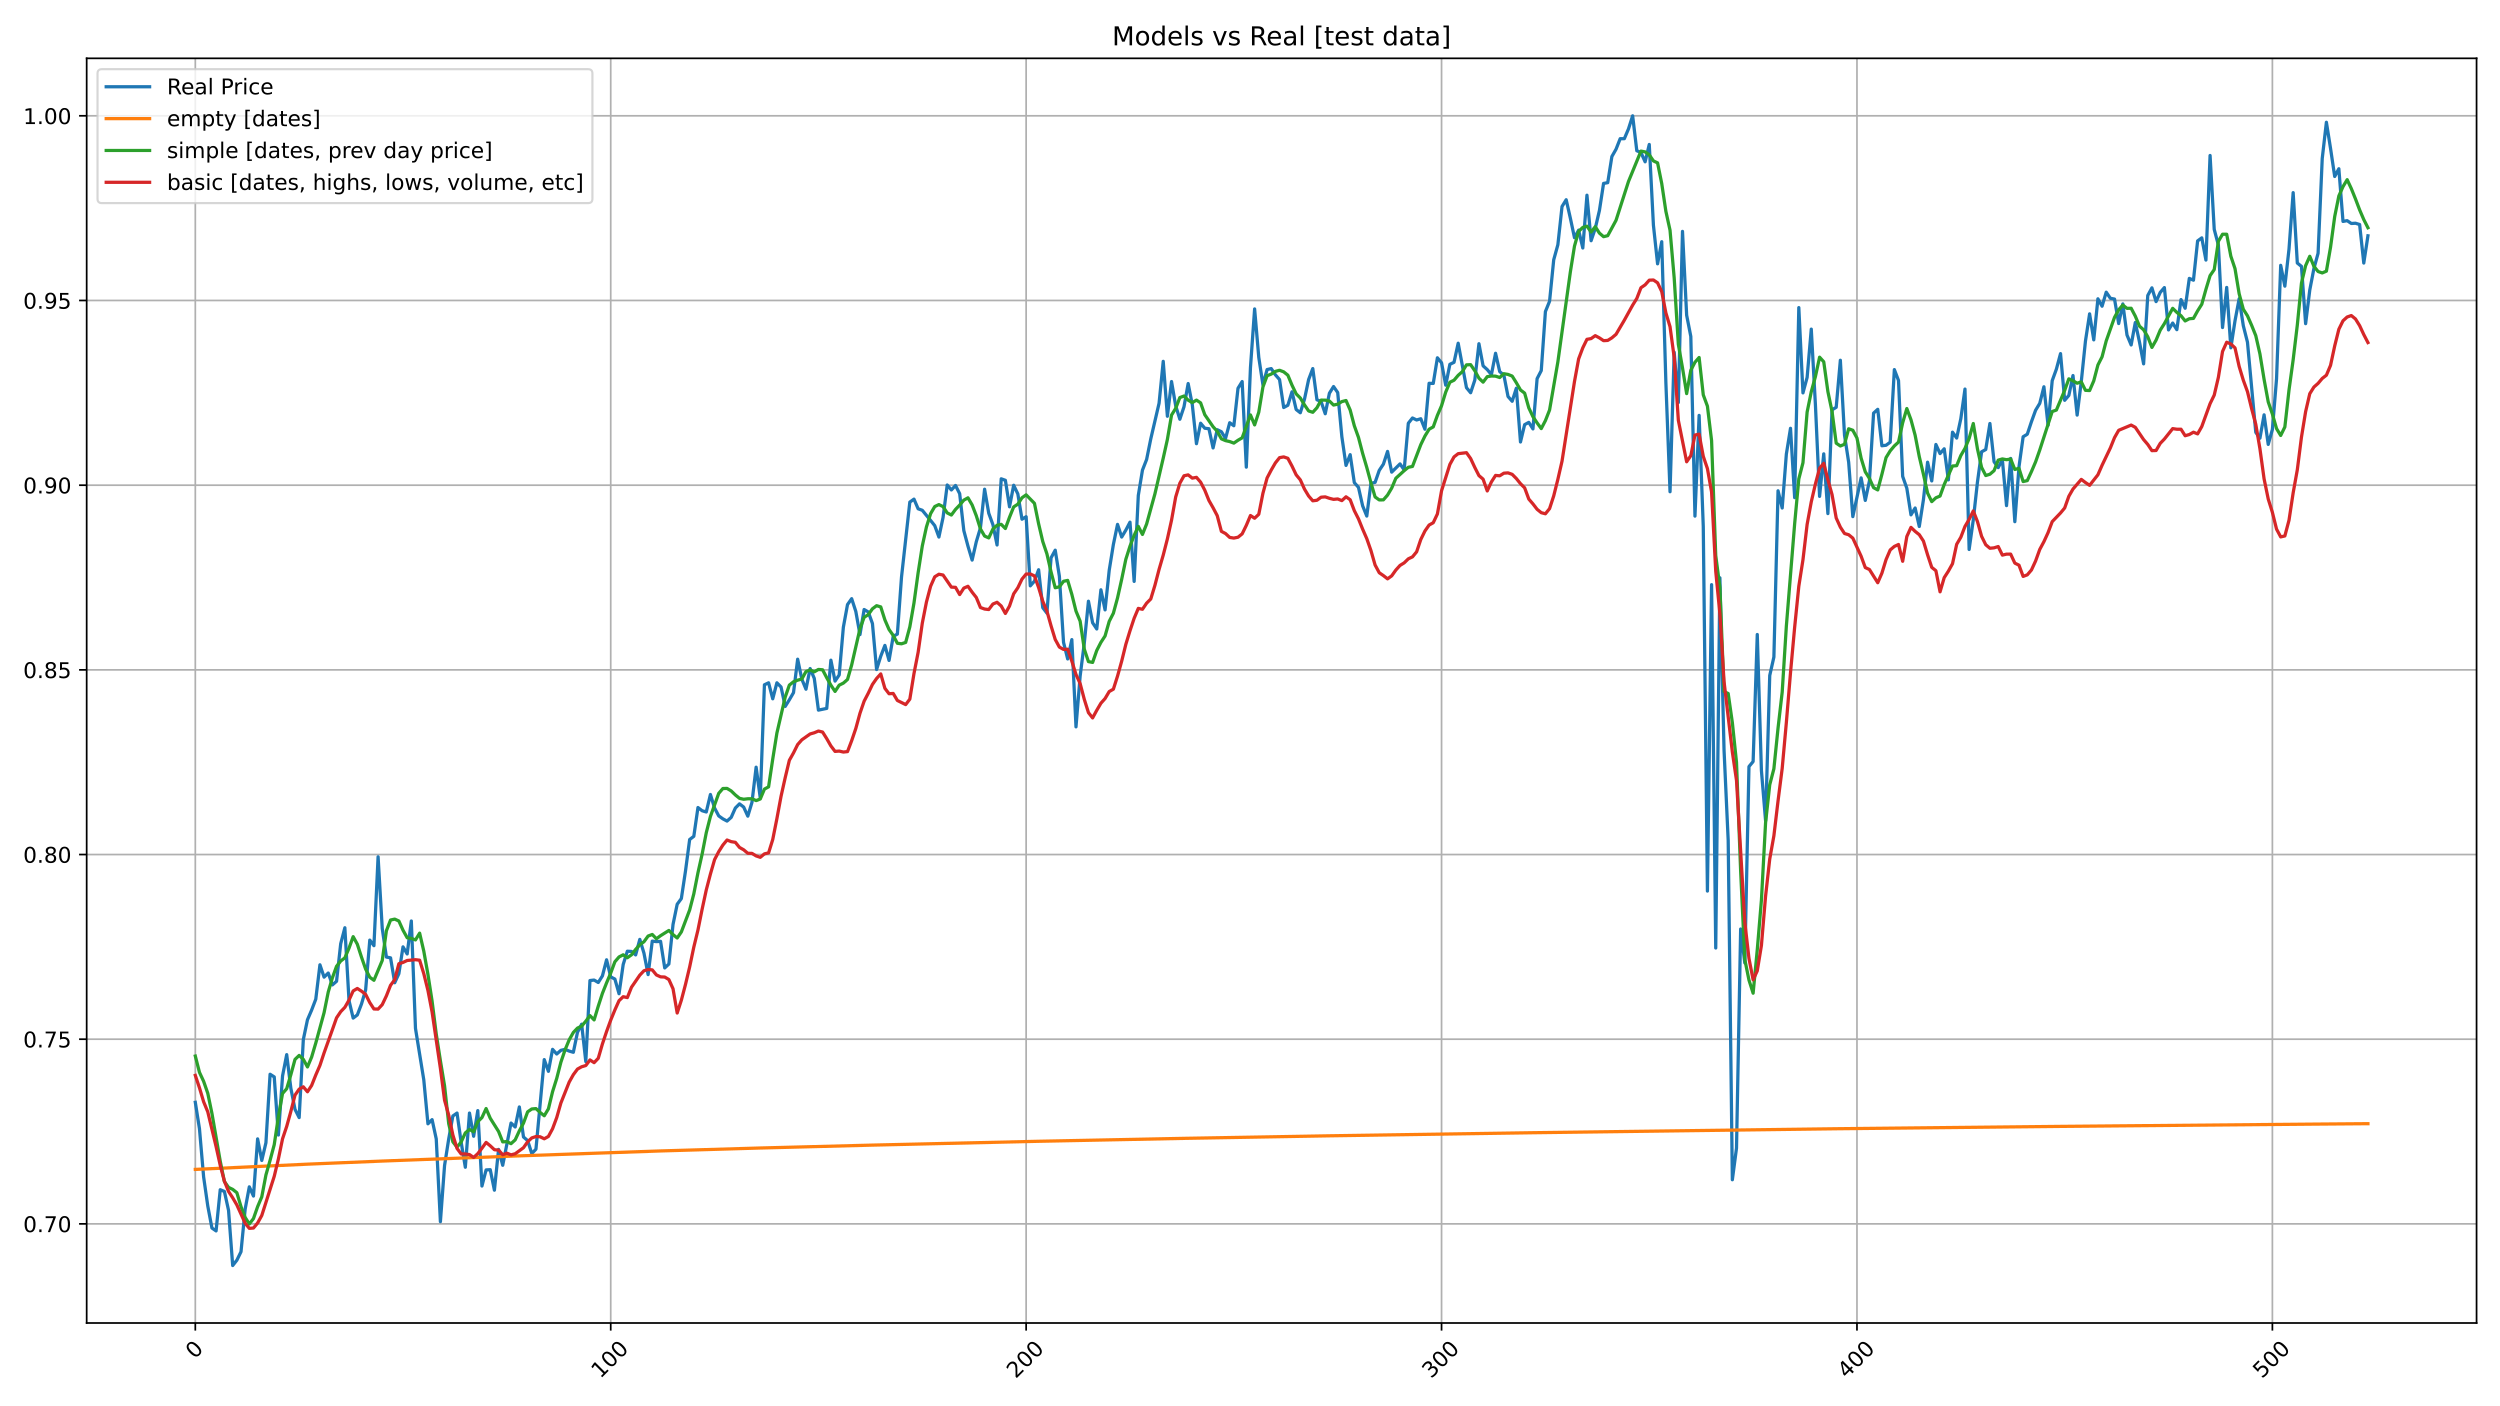 <?xml version="1.0" encoding="utf-8" standalone="no"?>
<!DOCTYPE svg PUBLIC "-//W3C//DTD SVG 1.1//EN"
  "http://www.w3.org/Graphics/SVG/1.1/DTD/svg11.dtd">
<!-- Created with matplotlib (https://matplotlib.org/) -->
<svg height="648pt" version="1.1" viewBox="0 0 1152 648" width="1152pt" xmlns="http://www.w3.org/2000/svg" xmlns:xlink="http://www.w3.org/1999/xlink">
 <defs>
  <style type="text/css">*{stroke-linecap:butt;stroke-linejoin:round;}</style>
 </defs>
 <g id="figure_1">
  <g id="patch_1">
   <path d="M 0 648 
L 1152 648 
L 1152 0 
L 0 0 
z
" style="fill:#ffffff;"/>
  </g>
  <g id="axes_1">
   <g id="patch_2">
    <path d="M 39.94 609.644 
L 1141.2 609.644 
L 1141.2 26.88 
L 39.94 26.88 
z
" style="fill:#ffffff;"/>
   </g>
   <g id="matplotlib.axis_1">
    <g id="xtick_1">
     <g id="line2d_1">
      <path clip-path="url(#pc6e66a257f)" d="M 89.997 609.644 
L 89.997 26.88 
" style="fill:none;stroke:#b0b0b0;stroke-linecap:square;stroke-width:0.8;"/>
     </g>
     <g id="line2d_2">
      <defs>
       <path d="M 0 0 
L 0 3.5 
" id="mc3bfc46a71" style="stroke:#000000;stroke-width:0.8;"/>
      </defs>
      <g>
       <use style="stroke:#000000;stroke-width:0.8;" x="89.997" xlink:href="#mc3bfc46a71" y="609.644"/>
      </g>
     </g>
     <g id="text_1">
      <!-- 0 -->
      <g transform="translate(89.699 626.516)rotate(-45)scale(0.1 -0.1)">
       <defs>
        <path d="M 31.781 66.406 
Q 24.172 66.406 20.328 58.906 
Q 16.5 51.422 16.5 36.375 
Q 16.5 21.391 20.328 13.891 
Q 24.172 6.391 31.781 6.391 
Q 39.453 6.391 43.281 13.891 
Q 47.125 21.391 47.125 36.375 
Q 47.125 51.422 43.281 58.906 
Q 39.453 66.406 31.781 66.406 
z
M 31.781 74.219 
Q 44.047 74.219 50.516 64.516 
Q 56.984 54.828 56.984 36.375 
Q 56.984 17.969 50.516 8.266 
Q 44.047 -1.422 31.781 -1.422 
Q 19.531 -1.422 13.062 8.266 
Q 6.594 17.969 6.594 36.375 
Q 6.594 54.828 13.062 64.516 
Q 19.531 74.219 31.781 74.219 
z
" id="DejaVuSans-48"/>
       </defs>
       <use xlink:href="#DejaVuSans-48"/>
      </g>
     </g>
    </g>
    <g id="xtick_2">
     <g id="line2d_3">
      <path clip-path="url(#pc6e66a257f)" d="M 281.421 609.644 
L 281.421 26.88 
" style="fill:none;stroke:#b0b0b0;stroke-linecap:square;stroke-width:0.8;"/>
     </g>
     <g id="line2d_4">
      <g>
       <use style="stroke:#000000;stroke-width:0.8;" x="281.421" xlink:href="#mc3bfc46a71" y="609.644"/>
      </g>
     </g>
     <g id="text_2">
      <!-- 100 -->
      <g transform="translate(276.624 635.514)rotate(-45)scale(0.1 -0.1)">
       <defs>
        <path d="M 12.406 8.297 
L 28.516 8.297 
L 28.516 63.922 
L 10.984 60.406 
L 10.984 69.391 
L 28.422 72.906 
L 38.281 72.906 
L 38.281 8.297 
L 54.391 8.297 
L 54.391 0 
L 12.406 0 
z
" id="DejaVuSans-49"/>
       </defs>
       <use xlink:href="#DejaVuSans-49"/>
       <use x="63.623" xlink:href="#DejaVuSans-48"/>
       <use x="127.246" xlink:href="#DejaVuSans-48"/>
      </g>
     </g>
    </g>
    <g id="xtick_3">
     <g id="line2d_5">
      <path clip-path="url(#pc6e66a257f)" d="M 472.844 609.644 
L 472.844 26.88 
" style="fill:none;stroke:#b0b0b0;stroke-linecap:square;stroke-width:0.8;"/>
     </g>
     <g id="line2d_6">
      <g>
       <use style="stroke:#000000;stroke-width:0.8;" x="472.844" xlink:href="#mc3bfc46a71" y="609.644"/>
      </g>
     </g>
     <g id="text_3">
      <!-- 200 -->
      <g transform="translate(468.047 635.514)rotate(-45)scale(0.1 -0.1)">
       <defs>
        <path d="M 19.188 8.297 
L 53.609 8.297 
L 53.609 0 
L 7.328 0 
L 7.328 8.297 
Q 12.938 14.109 22.625 23.891 
Q 32.328 33.688 34.812 36.531 
Q 39.547 41.844 41.422 45.531 
Q 43.312 49.219 43.312 52.781 
Q 43.312 58.594 39.234 62.25 
Q 35.156 65.922 28.609 65.922 
Q 23.969 65.922 18.812 64.312 
Q 13.672 62.703 7.812 59.422 
L 7.812 69.391 
Q 13.766 71.781 18.938 73 
Q 24.125 74.219 28.422 74.219 
Q 39.75 74.219 46.484 68.547 
Q 53.219 62.891 53.219 53.422 
Q 53.219 48.922 51.531 44.891 
Q 49.859 40.875 45.406 35.406 
Q 44.188 33.984 37.641 27.219 
Q 31.109 20.453 19.188 8.297 
z
" id="DejaVuSans-50"/>
       </defs>
       <use xlink:href="#DejaVuSans-50"/>
       <use x="63.623" xlink:href="#DejaVuSans-48"/>
       <use x="127.246" xlink:href="#DejaVuSans-48"/>
      </g>
     </g>
    </g>
    <g id="xtick_4">
     <g id="line2d_7">
      <path clip-path="url(#pc6e66a257f)" d="M 664.268 609.644 
L 664.268 26.88 
" style="fill:none;stroke:#b0b0b0;stroke-linecap:square;stroke-width:0.8;"/>
     </g>
     <g id="line2d_8">
      <g>
       <use style="stroke:#000000;stroke-width:0.8;" x="664.268" xlink:href="#mc3bfc46a71" y="609.644"/>
      </g>
     </g>
     <g id="text_4">
      <!-- 300 -->
      <g transform="translate(659.471 635.514)rotate(-45)scale(0.1 -0.1)">
       <defs>
        <path d="M 40.578 39.312 
Q 47.656 37.797 51.625 33 
Q 55.609 28.219 55.609 21.188 
Q 55.609 10.406 48.188 4.484 
Q 40.766 -1.422 27.094 -1.422 
Q 22.516 -1.422 17.656 -0.516 
Q 12.797 0.391 7.625 2.203 
L 7.625 11.719 
Q 11.719 9.328 16.594 8.109 
Q 21.484 6.891 26.812 6.891 
Q 36.078 6.891 40.938 10.547 
Q 45.797 14.203 45.797 21.188 
Q 45.797 27.641 41.281 31.266 
Q 36.766 34.906 28.719 34.906 
L 20.219 34.906 
L 20.219 43.016 
L 29.109 43.016 
Q 36.375 43.016 40.234 45.922 
Q 44.094 48.828 44.094 54.297 
Q 44.094 59.906 40.109 62.906 
Q 36.141 65.922 28.719 65.922 
Q 24.656 65.922 20.016 65.031 
Q 15.375 64.156 9.812 62.312 
L 9.812 71.094 
Q 15.438 72.656 20.344 73.438 
Q 25.25 74.219 29.594 74.219 
Q 40.828 74.219 47.359 69.109 
Q 53.906 64.016 53.906 55.328 
Q 53.906 49.266 50.438 45.094 
Q 46.969 40.922 40.578 39.312 
z
" id="DejaVuSans-51"/>
       </defs>
       <use xlink:href="#DejaVuSans-51"/>
       <use x="63.623" xlink:href="#DejaVuSans-48"/>
       <use x="127.246" xlink:href="#DejaVuSans-48"/>
      </g>
     </g>
    </g>
    <g id="xtick_5">
     <g id="line2d_9">
      <path clip-path="url(#pc6e66a257f)" d="M 855.692 609.644 
L 855.692 26.88 
" style="fill:none;stroke:#b0b0b0;stroke-linecap:square;stroke-width:0.8;"/>
     </g>
     <g id="line2d_10">
      <g>
       <use style="stroke:#000000;stroke-width:0.8;" x="855.692" xlink:href="#mc3bfc46a71" y="609.644"/>
      </g>
     </g>
     <g id="text_5">
      <!-- 400 -->
      <g transform="translate(850.894 635.514)rotate(-45)scale(0.1 -0.1)">
       <defs>
        <path d="M 37.797 64.312 
L 12.891 25.391 
L 37.797 25.391 
z
M 35.203 72.906 
L 47.609 72.906 
L 47.609 25.391 
L 58.016 25.391 
L 58.016 17.188 
L 47.609 17.188 
L 47.609 0 
L 37.797 0 
L 37.797 17.188 
L 4.891 17.188 
L 4.891 26.703 
z
" id="DejaVuSans-52"/>
       </defs>
       <use xlink:href="#DejaVuSans-52"/>
       <use x="63.623" xlink:href="#DejaVuSans-48"/>
       <use x="127.246" xlink:href="#DejaVuSans-48"/>
      </g>
     </g>
    </g>
    <g id="xtick_6">
     <g id="line2d_11">
      <path clip-path="url(#pc6e66a257f)" d="M 1047.115 609.644 
L 1047.115 26.88 
" style="fill:none;stroke:#b0b0b0;stroke-linecap:square;stroke-width:0.8;"/>
     </g>
     <g id="line2d_12">
      <g>
       <use style="stroke:#000000;stroke-width:0.8;" x="1047.115" xlink:href="#mc3bfc46a71" y="609.644"/>
      </g>
     </g>
     <g id="text_6">
      <!-- 500 -->
      <g transform="translate(1042.318 635.514)rotate(-45)scale(0.1 -0.1)">
       <defs>
        <path d="M 10.797 72.906 
L 49.516 72.906 
L 49.516 64.594 
L 19.828 64.594 
L 19.828 46.734 
Q 21.969 47.469 24.109 47.828 
Q 26.266 48.188 28.422 48.188 
Q 40.625 48.188 47.75 41.5 
Q 54.891 34.812 54.891 23.391 
Q 54.891 11.625 47.562 5.094 
Q 40.234 -1.422 26.906 -1.422 
Q 22.312 -1.422 17.547 -0.641 
Q 12.797 0.141 7.719 1.703 
L 7.719 11.625 
Q 12.109 9.234 16.797 8.062 
Q 21.484 6.891 26.703 6.891 
Q 35.156 6.891 40.078 11.328 
Q 45.016 15.766 45.016 23.391 
Q 45.016 31 40.078 35.438 
Q 35.156 39.891 26.703 39.891 
Q 22.75 39.891 18.812 39.016 
Q 14.891 38.141 10.797 36.281 
z
" id="DejaVuSans-53"/>
       </defs>
       <use xlink:href="#DejaVuSans-53"/>
       <use x="63.623" xlink:href="#DejaVuSans-48"/>
       <use x="127.246" xlink:href="#DejaVuSans-48"/>
      </g>
     </g>
    </g>
   </g>
   <g id="matplotlib.axis_2">
    <g id="ytick_1">
     <g id="line2d_13">
      <path clip-path="url(#pc6e66a257f)" d="M 39.94 563.961 
L 1141.2 563.961 
" style="fill:none;stroke:#b0b0b0;stroke-linecap:square;stroke-width:0.8;"/>
     </g>
     <g id="line2d_14">
      <defs>
       <path d="M 0 0 
L -3.5 0 
" id="m0f1bd9bf55" style="stroke:#000000;stroke-width:0.8;"/>
      </defs>
      <g>
       <use style="stroke:#000000;stroke-width:0.8;" x="39.94" xlink:href="#m0f1bd9bf55" y="563.961"/>
      </g>
     </g>
     <g id="text_7">
      <!-- 0.70 -->
      <g transform="translate(10.674 567.76)scale(0.1 -0.1)">
       <defs>
        <path d="M 10.688 12.406 
L 21 12.406 
L 21 0 
L 10.688 0 
z
" id="DejaVuSans-46"/>
        <path d="M 8.203 72.906 
L 55.078 72.906 
L 55.078 68.703 
L 28.609 0 
L 18.312 0 
L 43.219 64.594 
L 8.203 64.594 
z
" id="DejaVuSans-55"/>
       </defs>
       <use xlink:href="#DejaVuSans-48"/>
       <use x="63.623" xlink:href="#DejaVuSans-46"/>
       <use x="95.41" xlink:href="#DejaVuSans-55"/>
       <use x="159.033" xlink:href="#DejaVuSans-48"/>
      </g>
     </g>
    </g>
    <g id="ytick_2">
     <g id="line2d_15">
      <path clip-path="url(#pc6e66a257f)" d="M 39.94 478.862 
L 1141.2 478.862 
" style="fill:none;stroke:#b0b0b0;stroke-linecap:square;stroke-width:0.8;"/>
     </g>
     <g id="line2d_16">
      <g>
       <use style="stroke:#000000;stroke-width:0.8;" x="39.94" xlink:href="#m0f1bd9bf55" y="478.862"/>
      </g>
     </g>
     <g id="text_8">
      <!-- 0.75 -->
      <g transform="translate(10.674 482.662)scale(0.1 -0.1)">
       <use xlink:href="#DejaVuSans-48"/>
       <use x="63.623" xlink:href="#DejaVuSans-46"/>
       <use x="95.41" xlink:href="#DejaVuSans-55"/>
       <use x="159.033" xlink:href="#DejaVuSans-53"/>
      </g>
     </g>
    </g>
    <g id="ytick_3">
     <g id="line2d_17">
      <path clip-path="url(#pc6e66a257f)" d="M 39.94 393.764 
L 1141.2 393.764 
" style="fill:none;stroke:#b0b0b0;stroke-linecap:square;stroke-width:0.8;"/>
     </g>
     <g id="line2d_18">
      <g>
       <use style="stroke:#000000;stroke-width:0.8;" x="39.94" xlink:href="#m0f1bd9bf55" y="393.764"/>
      </g>
     </g>
     <g id="text_9">
      <!-- 0.80 -->
      <g transform="translate(10.674 397.563)scale(0.1 -0.1)">
       <defs>
        <path d="M 31.781 34.625 
Q 24.75 34.625 20.719 30.859 
Q 16.703 27.094 16.703 20.516 
Q 16.703 13.922 20.719 10.156 
Q 24.75 6.391 31.781 6.391 
Q 38.812 6.391 42.859 10.172 
Q 46.922 13.969 46.922 20.516 
Q 46.922 27.094 42.891 30.859 
Q 38.875 34.625 31.781 34.625 
z
M 21.922 38.812 
Q 15.578 40.375 12.031 44.719 
Q 8.5 49.078 8.5 55.328 
Q 8.5 64.062 14.719 69.141 
Q 20.953 74.219 31.781 74.219 
Q 42.672 74.219 48.875 69.141 
Q 55.078 64.062 55.078 55.328 
Q 55.078 49.078 51.531 44.719 
Q 48 40.375 41.703 38.812 
Q 48.828 37.156 52.797 32.312 
Q 56.781 27.484 56.781 20.516 
Q 56.781 9.906 50.312 4.234 
Q 43.844 -1.422 31.781 -1.422 
Q 19.734 -1.422 13.25 4.234 
Q 6.781 9.906 6.781 20.516 
Q 6.781 27.484 10.781 32.312 
Q 14.797 37.156 21.922 38.812 
z
M 18.312 54.391 
Q 18.312 48.734 21.844 45.562 
Q 25.391 42.391 31.781 42.391 
Q 38.141 42.391 41.719 45.562 
Q 45.312 48.734 45.312 54.391 
Q 45.312 60.062 41.719 63.234 
Q 38.141 66.406 31.781 66.406 
Q 25.391 66.406 21.844 63.234 
Q 18.312 60.062 18.312 54.391 
z
" id="DejaVuSans-56"/>
       </defs>
       <use xlink:href="#DejaVuSans-48"/>
       <use x="63.623" xlink:href="#DejaVuSans-46"/>
       <use x="95.41" xlink:href="#DejaVuSans-56"/>
       <use x="159.033" xlink:href="#DejaVuSans-48"/>
      </g>
     </g>
    </g>
    <g id="ytick_4">
     <g id="line2d_19">
      <path clip-path="url(#pc6e66a257f)" d="M 39.94 308.665 
L 1141.2 308.665 
" style="fill:none;stroke:#b0b0b0;stroke-linecap:square;stroke-width:0.8;"/>
     </g>
     <g id="line2d_20">
      <g>
       <use style="stroke:#000000;stroke-width:0.8;" x="39.94" xlink:href="#m0f1bd9bf55" y="308.665"/>
      </g>
     </g>
     <g id="text_10">
      <!-- 0.85 -->
      <g transform="translate(10.674 312.464)scale(0.1 -0.1)">
       <use xlink:href="#DejaVuSans-48"/>
       <use x="63.623" xlink:href="#DejaVuSans-46"/>
       <use x="95.41" xlink:href="#DejaVuSans-56"/>
       <use x="159.033" xlink:href="#DejaVuSans-53"/>
      </g>
     </g>
    </g>
    <g id="ytick_5">
     <g id="line2d_21">
      <path clip-path="url(#pc6e66a257f)" d="M 39.94 223.567 
L 1141.2 223.567 
" style="fill:none;stroke:#b0b0b0;stroke-linecap:square;stroke-width:0.8;"/>
     </g>
     <g id="line2d_22">
      <g>
       <use style="stroke:#000000;stroke-width:0.8;" x="39.94" xlink:href="#m0f1bd9bf55" y="223.567"/>
      </g>
     </g>
     <g id="text_11">
      <!-- 0.90 -->
      <g transform="translate(10.674 227.366)scale(0.1 -0.1)">
       <defs>
        <path d="M 10.984 1.516 
L 10.984 10.5 
Q 14.703 8.734 18.5 7.812 
Q 22.312 6.891 25.984 6.891 
Q 35.75 6.891 40.891 13.453 
Q 46.047 20.016 46.781 33.406 
Q 43.953 29.203 39.594 26.953 
Q 35.25 24.703 29.984 24.703 
Q 19.047 24.703 12.672 31.312 
Q 6.297 37.938 6.297 49.422 
Q 6.297 60.641 12.938 67.422 
Q 19.578 74.219 30.609 74.219 
Q 43.266 74.219 49.922 64.516 
Q 56.594 54.828 56.594 36.375 
Q 56.594 19.141 48.406 8.859 
Q 40.234 -1.422 26.422 -1.422 
Q 22.703 -1.422 18.891 -0.688 
Q 15.094 0.047 10.984 1.516 
z
M 30.609 32.422 
Q 37.25 32.422 41.125 36.953 
Q 45.016 41.5 45.016 49.422 
Q 45.016 57.281 41.125 61.844 
Q 37.25 66.406 30.609 66.406 
Q 23.969 66.406 20.094 61.844 
Q 16.219 57.281 16.219 49.422 
Q 16.219 41.5 20.094 36.953 
Q 23.969 32.422 30.609 32.422 
z
" id="DejaVuSans-57"/>
       </defs>
       <use xlink:href="#DejaVuSans-48"/>
       <use x="63.623" xlink:href="#DejaVuSans-46"/>
       <use x="95.41" xlink:href="#DejaVuSans-57"/>
       <use x="159.033" xlink:href="#DejaVuSans-48"/>
      </g>
     </g>
    </g>
    <g id="ytick_6">
     <g id="line2d_23">
      <path clip-path="url(#pc6e66a257f)" d="M 39.94 138.468 
L 1141.2 138.468 
" style="fill:none;stroke:#b0b0b0;stroke-linecap:square;stroke-width:0.8;"/>
     </g>
     <g id="line2d_24">
      <g>
       <use style="stroke:#000000;stroke-width:0.8;" x="39.94" xlink:href="#m0f1bd9bf55" y="138.468"/>
      </g>
     </g>
     <g id="text_12">
      <!-- 0.95 -->
      <g transform="translate(10.674 142.267)scale(0.1 -0.1)">
       <use xlink:href="#DejaVuSans-48"/>
       <use x="63.623" xlink:href="#DejaVuSans-46"/>
       <use x="95.41" xlink:href="#DejaVuSans-57"/>
       <use x="159.033" xlink:href="#DejaVuSans-53"/>
      </g>
     </g>
    </g>
    <g id="ytick_7">
     <g id="line2d_25">
      <path clip-path="url(#pc6e66a257f)" d="M 39.94 53.369 
L 1141.2 53.369 
" style="fill:none;stroke:#b0b0b0;stroke-linecap:square;stroke-width:0.8;"/>
     </g>
     <g id="line2d_26">
      <g>
       <use style="stroke:#000000;stroke-width:0.8;" x="39.94" xlink:href="#m0f1bd9bf55" y="53.369"/>
      </g>
     </g>
     <g id="text_13">
      <!-- 1.00 -->
      <g transform="translate(10.674 57.169)scale(0.1 -0.1)">
       <use xlink:href="#DejaVuSans-49"/>
       <use x="63.623" xlink:href="#DejaVuSans-46"/>
       <use x="95.41" xlink:href="#DejaVuSans-48"/>
       <use x="159.033" xlink:href="#DejaVuSans-48"/>
      </g>
     </g>
    </g>
   </g>
   <g id="line2d_27">
    <path clip-path="url(#pc6e66a257f)" d="M 89.997 507.955 
L 91.912 520.117 
L 93.826 542.32 
L 95.74 555.709 
L 97.654 565.862 
L 99.568 567.201 
L 101.483 548.233 
L 103.397 549.014 
L 105.311 557.716 
L 107.225 583.155 
L 109.14 580.701 
L 111.054 576.795 
L 112.968 557.159 
L 114.882 546.894 
L 116.797 551.134 
L 118.711 524.803 
L 120.625 534.732 
L 122.539 526.588 
L 124.454 495.013 
L 126.368 496.24 
L 128.282 523.018 
L 130.196 495.794 
L 132.11 485.976 
L 134.025 501.484 
L 135.939 511.191 
L 137.853 514.985 
L 139.767 479.057 
L 141.682 469.909 
L 143.596 465.446 
L 145.51 460.425 
L 147.424 444.582 
L 149.339 450.272 
L 151.253 448.375 
L 153.167 453.842 
L 155.081 452.169 
L 156.996 434.875 
L 158.91 427.511 
L 160.824 461.095 
L 162.738 469.128 
L 164.652 467.678 
L 166.567 462.657 
L 168.481 456.185 
L 170.395 433.201 
L 172.309 435.767 
L 174.224 394.82 
L 176.138 427.846 
L 178.052 441.012 
L 179.966 441.374 
L 181.881 452.845 
L 183.795 448.684 
L 185.709 436.314 
L 187.623 439.575 
L 189.538 424.392 
L 191.452 473.874 
L 195.28 497.604 
L 197.194 517.845 
L 199.109 515.934 
L 201.023 524.818 
L 202.937 562.942 
L 204.851 537.076 
L 206.766 524.818 
L 208.68 514.247 
L 210.594 512.898 
L 212.508 526.392 
L 214.423 537.863 
L 216.337 512.898 
L 218.251 523.581 
L 220.165 511.773 
L 222.08 546.523 
L 223.994 539.101 
L 225.908 538.989 
L 227.822 548.434 
L 229.737 529.655 
L 231.651 536.964 
L 235.479 517.508 
L 237.393 519.308 
L 239.308 510.087 
L 241.222 523.919 
L 243.136 525.605 
L 245.05 531.566 
L 246.965 529.542 
L 250.793 488.27 
L 252.707 493.667 
L 254.622 483.546 
L 256.536 485.682 
L 258.45 483.996 
L 260.364 483.546 
L 262.279 484.333 
L 264.193 484.895 
L 266.107 475.673 
L 268.021 471.963 
L 269.935 489.169 
L 271.85 451.833 
L 273.764 451.608 
L 275.678 452.732 
L 277.592 449.696 
L 279.507 442.273 
L 281.421 450.146 
L 283.335 451.158 
L 285.249 457.906 
L 287.164 444.438 
L 289.078 438.317 
L 290.992 438.43 
L 292.906 440.017 
L 294.821 432.875 
L 296.735 439.224 
L 298.649 449.086 
L 300.563 433.67 
L 302.477 433.896 
L 304.392 433.782 
L 306.306 446.026 
L 308.22 444.212 
L 310.134 425.961 
L 312.049 416.665 
L 313.963 414.058 
L 315.877 401.361 
L 317.791 386.852 
L 319.706 385.377 
L 321.62 372.114 
L 323.534 373.588 
L 325.448 374.155 
L 327.363 366.106 
L 329.277 372.342 
L 331.191 375.968 
L 333.105 377.329 
L 335.019 378.35 
L 336.934 376.649 
L 338.848 372.342 
L 340.762 370.413 
L 342.676 371.887 
L 344.591 376.082 
L 346.505 369.734 
L 348.419 353.523 
L 350.333 367.693 
L 352.248 315.547 
L 354.162 314.64 
L 356.076 322.008 
L 357.99 314.64 
L 359.905 316.567 
L 361.819 325.523 
L 363.733 322.463 
L 365.647 319.175 
L 367.562 303.758 
L 369.476 312.941 
L 371.39 317.588 
L 373.304 308.065 
L 375.218 312.6 
L 377.133 327.224 
L 380.961 326.431 
L 382.875 304.211 
L 384.79 313.847 
L 386.704 311.012 
L 388.618 289.022 
L 390.532 278.591 
L 392.447 275.871 
L 394.361 281.766 
L 396.275 292.422 
L 398.189 280.859 
L 400.104 281.993 
L 402.018 287.321 
L 403.932 308.518 
L 405.846 302.398 
L 407.76 297.41 
L 409.675 304.325 
L 411.589 293.215 
L 413.503 292.195 
L 415.417 265.896 
L 419.246 231.368 
L 421.16 229.998 
L 423.074 234.451 
L 424.989 235.136 
L 428.817 239.818 
L 430.731 242.216 
L 432.646 247.467 
L 434.56 238.447 
L 436.474 223.489 
L 438.388 225.774 
L 440.302 223.718 
L 442.217 227.486 
L 444.131 244.499 
L 446.045 251.692 
L 447.959 258.087 
L 449.874 249.637 
L 451.788 243.243 
L 453.702 225.43 
L 455.616 236.506 
L 457.531 241.759 
L 459.445 251.121 
L 461.359 220.636 
L 463.273 221.32 
L 465.188 233.537 
L 467.102 223.604 
L 469.016 227.6 
L 470.93 239.247 
L 472.844 238.105 
L 474.759 269.961 
L 476.673 267.792 
L 478.587 262.54 
L 480.501 280.009 
L 482.416 282.521 
L 484.33 257.058 
L 486.244 253.519 
L 488.158 265.509 
L 490.073 295.994 
L 491.987 303.644 
L 493.901 294.739 
L 495.815 334.93 
L 497.73 311.524 
L 499.644 296.338 
L 501.558 277.041 
L 503.472 286.974 
L 505.386 289.829 
L 507.301 271.788 
L 509.215 281.037 
L 511.129 262.768 
L 513.043 250.893 
L 514.958 241.644 
L 516.872 247.467 
L 518.786 244.27 
L 520.7 240.617 
L 522.615 267.907 
L 524.529 228.285 
L 526.443 216.638 
L 528.357 211.729 
L 530.272 202.252 
L 534.1 185.81 
L 536.014 166.514 
L 537.929 191.804 
L 539.843 175.822 
L 541.757 186.975 
L 543.671 193.185 
L 545.585 187.436 
L 547.5 176.741 
L 549.414 186.515 
L 551.328 204.453 
L 553.242 195.024 
L 555.157 197.324 
L 557.071 197.553 
L 558.985 206.407 
L 560.899 198.014 
L 562.814 198.933 
L 564.728 202.038 
L 566.642 194.794 
L 568.556 196.174 
L 570.471 178.926 
L 572.385 175.822 
L 574.299 215.261 
L 576.213 169.383 
L 578.127 142.361 
L 580.042 164.668 
L 581.956 177.317 
L 583.87 170.302 
L 585.784 169.843 
L 587.699 172.717 
L 589.613 174.902 
L 591.527 187.78 
L 593.441 186.745 
L 595.356 180.536 
L 597.27 188.7 
L 599.184 190.195 
L 601.098 183.985 
L 603.013 174.902 
L 604.927 169.843 
L 606.841 184.216 
L 608.755 185.021 
L 610.669 190.655 
L 612.584 181.226 
L 614.498 178.121 
L 616.412 180.881 
L 618.326 201.233 
L 620.241 214.456 
L 622.155 209.512 
L 624.069 222.39 
L 625.983 224.575 
L 627.898 233.084 
L 629.812 237.797 
L 631.726 222.735 
L 633.64 222.275 
L 635.555 216.756 
L 637.469 213.882 
L 639.383 208.017 
L 641.297 217.56 
L 645.126 213.766 
L 647.04 216.526 
L 648.954 195.024 
L 650.868 192.609 
L 652.783 193.529 
L 654.697 192.954 
L 656.611 197.784 
L 658.525 176.627 
L 660.44 176.685 
L 662.354 164.874 
L 664.268 167.189 
L 666.182 177.494 
L 668.097 167.884 
L 670.011 166.957 
L 671.925 158.158 
L 675.754 178.653 
L 677.668 180.968 
L 679.582 175.179 
L 681.496 158.39 
L 683.41 168.579 
L 685.325 170.315 
L 687.239 172.632 
L 689.153 162.79 
L 691.067 171.242 
L 692.982 172.864 
L 694.896 182.706 
L 696.81 184.905 
L 698.724 178.884 
L 700.639 203.663 
L 702.553 195.674 
L 704.467 194.631 
L 706.381 197.642 
L 708.296 174.484 
L 710.21 170.779 
L 712.124 143.569 
L 714.038 138.821 
L 715.952 119.716 
L 717.867 112.769 
L 719.781 95.17 
L 721.695 92.042 
L 723.609 100.496 
L 725.524 109.527 
L 727.438 106.053 
L 729.352 114.275 
L 731.266 89.959 
L 733.181 110.917 
L 735.095 105.242 
L 737.009 97.022 
L 738.923 84.517 
L 740.838 84.169 
L 742.752 72.128 
L 744.666 68.77 
L 746.58 63.906 
L 748.494 63.906 
L 750.409 59.39 
L 752.323 53.369 
L 754.237 69.464 
L 756.151 70.275 
L 758.066 74.559 
L 759.98 66.569 
L 761.894 103.738 
L 763.808 121.569 
L 765.723 111.38 
L 767.637 176.337 
L 769.551 226.589 
L 771.465 162.327 
L 773.38 185.484 
L 775.294 106.632 
L 777.208 145.248 
L 779.122 155.042 
L 781.036 237.82 
L 782.951 191.417 
L 784.865 242.599 
L 786.779 410.604 
L 788.693 269.415 
L 790.608 436.837 
L 792.522 266.267 
L 794.436 345.547 
L 796.35 387.286 
L 798.265 543.632 
L 800.179 529.059 
L 802.093 428.092 
L 804.007 443.715 
L 805.922 353.242 
L 807.836 350.911 
L 809.75 292.383 
L 811.664 355.108 
L 813.578 378.192 
L 815.493 311.27 
L 817.407 302.759 
L 819.321 226.161 
L 821.235 234.089 
L 823.15 209.255 
L 825.064 197.363 
L 826.978 229.308 
L 828.892 141.751 
L 830.807 181.04 
L 832.721 173.929 
L 834.635 151.66 
L 836.549 186.637 
L 838.464 228.726 
L 840.378 209.139 
L 842.292 236.654 
L 844.206 188.852 
L 846.121 187.686 
L 848.035 166.001 
L 849.949 200.511 
L 851.863 212.986 
L 853.777 238.053 
L 857.606 220.214 
L 859.52 230.591 
L 861.434 221.613 
L 863.349 190.367 
L 865.263 188.619 
L 867.177 205.408 
L 869.091 205.175 
L 871.006 203.776 
L 872.92 170.314 
L 874.834 175.328 
L 876.748 219.515 
L 878.663 224.995 
L 880.577 237.236 
L 882.491 234.089 
L 884.405 242.599 
L 886.319 230.241 
L 888.234 212.986 
L 890.148 221.613 
L 892.062 204.824 
L 893.976 209.022 
L 895.891 206.807 
L 897.805 221.118 
L 899.719 199.145 
L 901.633 201.848 
L 903.548 192.917 
L 905.462 179.287 
L 907.376 253.196 
L 909.29 239.565 
L 911.205 222.175 
L 913.119 208.193 
L 915.033 207.135 
L 916.947 195.151 
L 918.861 212.775 
L 920.776 215.478 
L 922.69 211.835 
L 924.604 232.986 
L 926.518 211.248 
L 928.433 240.388 
L 930.347 215.126 
L 932.261 201.26 
L 934.175 200.085 
L 936.09 194.328 
L 938.004 189.039 
L 939.918 185.867 
L 941.832 178.229 
L 943.747 195.972 
L 945.661 175.41 
L 947.575 170.122 
L 949.489 162.954 
L 951.403 184.458 
L 953.318 182.225 
L 955.232 173.059 
L 957.146 191.273 
L 959.06 175.762 
L 960.975 157.197 
L 962.889 144.624 
L 964.803 156.609 
L 966.717 137.692 
L 968.632 141.1 
L 970.546 134.637 
L 972.46 137.456 
L 974.374 137.809 
L 976.289 149.089 
L 978.203 140.041 
L 980.117 154.376 
L 982.031 158.96 
L 983.946 148.619 
L 985.86 157.55 
L 987.774 167.655 
L 989.688 136.164 
L 991.602 132.639 
L 993.517 138.984 
L 995.431 134.754 
L 997.345 132.522 
L 999.259 152.027 
L 1001.174 148.855 
L 1003.088 151.91 
L 1005.002 138.045 
L 1006.916 142.039 
L 1008.831 128.291 
L 1010.745 129.114 
L 1012.659 111.019 
L 1014.573 109.609 
L 1016.488 119.831 
L 1018.402 71.655 
L 1020.316 105.702 
L 1022.23 112.922 
L 1024.144 150.917 
L 1026.059 132.452 
L 1027.973 160.267 
L 1029.887 147.839 
L 1031.801 137.66 
L 1033.716 150.088 
L 1035.63 157.663 
L 1039.458 199.209 
L 1041.373 201.932 
L 1043.287 191.16 
L 1045.201 204.772 
L 1047.115 197.907 
L 1049.03 174.59 
L 1050.944 122.273 
L 1052.858 131.86 
L 1054.772 114.816 
L 1056.686 88.776 
L 1058.601 121.207 
L 1060.515 122.746 
L 1062.429 149.141 
L 1064.343 133.636 
L 1066.258 123.693 
L 1068.172 116.709 
L 1070.086 73.033 
L 1072 56.344 
L 1073.915 68.417 
L 1075.829 81.319 
L 1077.743 77.768 
L 1079.657 102.032 
L 1081.572 101.677 
L 1083.486 102.979 
L 1085.4 102.861 
L 1087.314 103.453 
L 1089.228 121.207 
L 1091.143 108.661 
L 1091.143 108.661 
" style="fill:none;stroke:#1f77b4;stroke-linecap:square;stroke-width:1.5;"/>
   </g>
   <g id="line2d_28">
    <path clip-path="url(#pc6e66a257f)" d="M 89.997 538.857 
L 141.682 536.447 
L 176.138 535.015 
L 237.393 532.689 
L 304.392 530.352 
L 350.333 529.001 
L 402.018 527.666 
L 478.587 525.902 
L 545.585 524.554 
L 612.584 523.38 
L 706.381 521.959 
L 846.121 520.126 
L 949.489 519.042 
L 1066.258 517.994 
L 1091.143 517.793 
L 1091.143 517.793 
" style="fill:none;stroke:#ff7f0e;stroke-linecap:square;stroke-width:1.5;"/>
   </g>
   <g id="line2d_29">
    <path clip-path="url(#pc6e66a257f)" d="M 89.997 486.637 
L 91.912 494.138 
L 93.826 498.269 
L 95.74 503.771 
L 97.654 513.02 
L 101.483 535.063 
L 103.397 544.434 
L 105.311 547.147 
L 107.225 548.061 
L 109.14 549.589 
L 111.054 556.027 
L 112.968 560.992 
L 114.882 564.018 
L 116.797 561.522 
L 118.711 556.032 
L 120.625 551.508 
L 122.539 541.423 
L 124.454 534.662 
L 126.368 527.459 
L 128.282 514.561 
L 130.196 503.883 
L 132.11 501.675 
L 134.025 495.215 
L 135.939 488.173 
L 137.853 486.343 
L 139.767 488.138 
L 141.682 491.645 
L 143.596 487.103 
L 145.51 480.634 
L 149.339 466.621 
L 151.253 457.136 
L 153.167 450.56 
L 155.081 445.257 
L 156.996 442.842 
L 158.91 441.379 
L 160.824 436.904 
L 162.738 431.616 
L 164.652 435.082 
L 166.567 441.016 
L 168.481 446.548 
L 170.395 450.308 
L 172.309 451.717 
L 176.138 442.593 
L 178.052 428.899 
L 179.966 423.948 
L 181.881 423.527 
L 183.795 424.399 
L 185.709 428.651 
L 187.623 432.105 
L 189.538 432.415 
L 191.452 433.117 
L 193.366 429.996 
L 195.28 438.286 
L 197.194 449.017 
L 199.109 461.324 
L 201.023 476.503 
L 202.937 488.793 
L 204.851 500.335 
L 206.766 517.794 
L 208.68 526.156 
L 210.594 528.608 
L 212.508 526.208 
L 214.423 522.048 
L 216.337 520.459 
L 218.251 521.502 
L 220.165 516.87 
L 222.08 514.974 
L 223.994 510.823 
L 225.908 515.294 
L 229.737 521.385 
L 231.651 526.178 
L 233.565 526.037 
L 235.479 526.996 
L 237.393 525.256 
L 239.308 521.112 
L 241.222 517.55 
L 243.136 512.327 
L 245.05 511.015 
L 246.965 510.842 
L 248.879 512.599 
L 250.793 514.141 
L 252.707 510.959 
L 254.622 503.048 
L 256.536 496.937 
L 258.45 489.49 
L 260.364 483.817 
L 262.279 479.158 
L 264.193 475.756 
L 266.107 473.746 
L 268.021 472.86 
L 269.935 470.565 
L 271.85 467.997 
L 273.764 469.972 
L 275.678 463.651 
L 277.592 457.746 
L 279.507 452.907 
L 281.421 448.374 
L 283.335 443.192 
L 285.249 440.962 
L 287.164 439.977 
L 289.078 441.326 
L 290.992 439.981 
L 292.906 437.484 
L 294.821 435.339 
L 296.735 433.959 
L 298.649 431.326 
L 300.563 430.607 
L 302.477 432.579 
L 304.392 431.159 
L 308.22 428.755 
L 310.134 430.663 
L 312.049 432.219 
L 313.963 429.437 
L 317.791 419.316 
L 319.706 411.89 
L 321.62 402.161 
L 323.534 393.591 
L 325.448 383.727 
L 327.363 376.221 
L 331.191 365.567 
L 333.105 363.352 
L 335.019 363.304 
L 336.934 364.462 
L 338.848 366.314 
L 340.762 367.869 
L 342.676 368.298 
L 344.591 368.081 
L 346.505 368.057 
L 348.419 368.91 
L 350.333 368.173 
L 352.248 363.611 
L 354.162 362.587 
L 356.076 349.782 
L 357.99 337.807 
L 361.819 321.232 
L 363.733 315.691 
L 365.647 314.171 
L 367.562 313.418 
L 369.476 312.913 
L 371.39 309.454 
L 373.304 308.731 
L 375.218 309.58 
L 377.133 308.479 
L 379.047 308.637 
L 380.961 312.318 
L 382.875 315.723 
L 384.79 318.609 
L 386.704 315.718 
L 388.618 314.776 
L 390.532 313.103 
L 392.447 306.415 
L 396.275 289.708 
L 398.189 284.45 
L 400.104 283.23 
L 402.018 280.539 
L 403.932 279.099 
L 405.846 279.659 
L 407.76 285.652 
L 409.675 290.087 
L 411.589 292.801 
L 413.503 296.419 
L 415.417 296.66 
L 417.332 296.031 
L 419.246 288.873 
L 421.16 277.858 
L 423.074 263.925 
L 424.989 251.61 
L 426.903 242.805 
L 428.817 236.701 
L 430.731 233.415 
L 432.646 232.511 
L 434.56 233.452 
L 436.474 236.348 
L 438.388 237.327 
L 440.302 234.736 
L 442.217 232.732 
L 444.131 230.456 
L 446.045 229.399 
L 447.959 232.669 
L 449.874 237.65 
L 451.788 243.726 
L 453.702 247.012 
L 455.616 247.868 
L 457.531 243.782 
L 459.445 242.044 
L 461.359 241.614 
L 463.273 243.54 
L 465.188 238.331 
L 467.102 233.586 
L 469.016 232.324 
L 470.93 229.378 
L 472.844 228.027 
L 476.673 231.931 
L 478.587 241.334 
L 480.501 249.52 
L 482.416 255.225 
L 484.33 263.567 
L 486.244 270.841 
L 488.158 270.409 
L 490.073 267.856 
L 491.987 267.445 
L 493.901 273.888 
L 495.815 281.594 
L 497.73 286.249 
L 499.644 299.146 
L 501.558 304.868 
L 503.472 305.244 
L 505.386 299.729 
L 507.301 296.001 
L 509.215 293.05 
L 511.129 286.315 
L 513.043 282.571 
L 514.958 275.534 
L 516.872 266.936 
L 518.786 257.708 
L 520.7 251.669 
L 522.615 246.71 
L 524.529 242.566 
L 526.443 246.267 
L 528.357 241.465 
L 532.186 227.571 
L 536.014 211.12 
L 537.929 202.505 
L 539.843 191.269 
L 541.757 188.172 
L 543.671 183.198 
L 545.585 182.489 
L 547.5 184.388 
L 549.414 185.531 
L 551.328 184.37 
L 553.242 185.631 
L 555.157 191.089 
L 558.985 196.633 
L 560.899 198.724 
L 562.814 202.226 
L 564.728 203.041 
L 566.642 203.47 
L 568.556 204.185 
L 570.471 202.869 
L 572.385 201.754 
L 576.213 191.199 
L 578.127 195.793 
L 580.042 189.949 
L 581.956 178.308 
L 583.87 173.147 
L 585.784 172.39 
L 587.699 171.137 
L 589.613 170.621 
L 591.527 171.345 
L 593.441 172.886 
L 595.356 177.49 
L 597.27 181.492 
L 599.184 183.401 
L 601.098 186.561 
L 603.013 189.364 
L 604.927 189.985 
L 606.841 187.896 
L 608.755 184.377 
L 610.669 184.383 
L 612.584 184.788 
L 614.498 186.65 
L 616.412 186.244 
L 618.326 185.056 
L 620.241 184.557 
L 622.155 188.939 
L 624.069 196.195 
L 625.983 201.55 
L 627.898 208.891 
L 629.812 215.41 
L 631.726 222.45 
L 633.64 228.993 
L 635.555 230.366 
L 637.469 230.328 
L 639.383 228.132 
L 641.297 224.906 
L 643.211 220.381 
L 647.04 216.882 
L 648.954 215.325 
L 650.868 214.937 
L 654.697 204.889 
L 656.611 200.933 
L 658.525 197.793 
L 660.44 196.71 
L 662.354 191.399 
L 664.268 186.961 
L 666.182 180.699 
L 668.097 176.146 
L 670.011 175.208 
L 671.925 172.952 
L 673.839 171.257 
L 675.754 168.123 
L 677.668 168.037 
L 679.582 170.835 
L 681.496 174.275 
L 683.41 176.093 
L 685.325 173.556 
L 687.239 173.264 
L 689.153 173.335 
L 691.067 173.952 
L 692.982 172.208 
L 694.896 172.536 
L 696.81 173.298 
L 698.724 176.363 
L 700.639 179.697 
L 702.553 181.159 
L 704.467 187.945 
L 706.381 192.01 
L 708.296 194.867 
L 710.21 197.488 
L 712.124 193.824 
L 714.038 188.943 
L 717.867 166.738 
L 723.609 125.366 
L 725.524 113.392 
L 727.438 106.625 
L 729.352 104.802 
L 731.266 104.214 
L 733.181 106.909 
L 735.095 104.467 
L 737.009 107.416 
L 738.923 109.061 
L 740.838 108.599 
L 744.666 101.522 
L 750.409 83.619 
L 756.151 69.63 
L 758.066 69.982 
L 759.98 71.351 
L 761.894 74.15 
L 763.808 75.051 
L 765.723 84.564 
L 767.637 97.382 
L 769.551 106.093 
L 771.465 128.069 
L 773.38 158.678 
L 775.294 169.523 
L 777.208 181.371 
L 779.122 170.62 
L 781.036 166.921 
L 782.951 164.738 
L 784.865 181.951 
L 786.779 187.155 
L 788.693 203.012 
L 790.608 255.987 
L 792.522 270.608 
L 794.436 318.671 
L 796.35 319.564 
L 798.265 332.976 
L 800.179 351.278 
L 802.093 401.516 
L 804.007 442.146 
L 805.922 451.602 
L 807.836 457.658 
L 809.75 437.61 
L 811.664 414.789 
L 813.578 379.1 
L 815.493 361.6 
L 817.407 354.24 
L 819.321 335.529 
L 821.235 318.914 
L 823.15 288.532 
L 826.978 241.332 
L 828.892 220.663 
L 830.807 213.231 
L 832.721 189.89 
L 834.635 180.503 
L 836.549 173.509 
L 838.464 164.591 
L 840.378 166.711 
L 842.292 180.447 
L 844.206 189.611 
L 846.121 204.203 
L 848.035 205.507 
L 849.949 204.722 
L 851.863 197.578 
L 853.777 198.267 
L 855.692 201.857 
L 857.606 211.127 
L 859.52 217.42 
L 861.434 220.45 
L 863.349 224.728 
L 865.263 225.759 
L 867.177 218.569 
L 869.091 210.869 
L 871.006 207.756 
L 872.92 205.475 
L 874.834 203.724 
L 876.748 194.84 
L 878.663 188.255 
L 880.577 193.409 
L 882.491 200.553 
L 884.405 210.431 
L 886.319 218.564 
L 888.234 227.21 
L 890.148 231.151 
L 892.062 229.383 
L 893.976 228.575 
L 895.891 223.267 
L 899.719 214.735 
L 901.633 214.582 
L 903.548 209.905 
L 905.462 206.622 
L 907.376 202.034 
L 909.29 195.162 
L 911.205 206.817 
L 913.119 215.381 
L 915.033 219.121 
L 916.947 218.523 
L 918.861 216.884 
L 920.776 212.038 
L 922.69 211.475 
L 924.604 211.826 
L 926.518 211.528 
L 928.433 216.338 
L 930.347 215.809 
L 932.261 221.891 
L 934.175 221.466 
L 936.09 217.307 
L 938.004 212.816 
L 939.918 207.358 
L 945.661 189.623 
L 947.575 188.96 
L 951.403 179.879 
L 953.318 174.572 
L 955.232 175.455 
L 957.146 176.586 
L 959.06 175.965 
L 960.975 179.865 
L 962.889 179.962 
L 964.803 175.492 
L 966.717 168.2 
L 968.632 164.418 
L 970.546 157.085 
L 974.374 146.241 
L 976.289 142.747 
L 978.203 140.577 
L 980.117 142.093 
L 982.031 142.043 
L 983.946 145.683 
L 985.86 150.29 
L 987.774 151.966 
L 989.688 155.178 
L 991.602 160.092 
L 993.517 156.739 
L 995.431 152.137 
L 997.345 149.131 
L 1001.174 142.082 
L 1003.088 143.946 
L 1005.002 145.488 
L 1006.916 147.886 
L 1008.831 146.877 
L 1010.745 146.713 
L 1012.659 143.254 
L 1014.573 140.216 
L 1016.488 133.344 
L 1018.402 127.006 
L 1020.316 124.231 
L 1022.23 111.196 
L 1024.144 107.935 
L 1026.059 107.948 
L 1027.973 118.065 
L 1029.887 123.775 
L 1031.801 135.36 
L 1033.716 142.506 
L 1035.63 145.516 
L 1037.544 149.895 
L 1039.458 154.662 
L 1041.373 163.086 
L 1043.287 174.802 
L 1045.201 185.194 
L 1047.115 190.798 
L 1049.03 197.505 
L 1050.944 200.656 
L 1052.858 196.75 
L 1054.772 179.749 
L 1056.686 165.796 
L 1058.601 149.772 
L 1060.515 130.45 
L 1062.429 122.406 
L 1064.343 118.099 
L 1066.258 122.717 
L 1068.172 125.113 
L 1070.086 125.767 
L 1072 124.947 
L 1073.915 113.921 
L 1075.829 99.799 
L 1077.743 90.294 
L 1079.657 85.993 
L 1081.572 82.798 
L 1083.486 86.914 
L 1085.4 91.656 
L 1087.314 96.702 
L 1089.228 101.173 
L 1091.143 104.942 
L 1091.143 104.942 
" style="fill:none;stroke:#2ca02c;stroke-linecap:square;stroke-width:1.5;"/>
   </g>
   <g id="line2d_30">
    <path clip-path="url(#pc6e66a257f)" d="M 89.997 495.541 
L 91.912 501.27 
L 93.826 507.68 
L 95.74 512.343 
L 99.568 528.34 
L 101.483 536.988 
L 103.397 544.272 
L 105.311 549.016 
L 107.225 551.951 
L 109.14 555.232 
L 112.968 563.667 
L 114.882 566.021 
L 116.797 565.875 
L 118.711 563.559 
L 120.625 560.093 
L 126.368 542.048 
L 128.282 534.065 
L 130.196 524.76 
L 132.11 519.055 
L 134.025 512.143 
L 135.939 504.627 
L 137.853 501.881 
L 139.767 500.807 
L 141.682 503.09 
L 143.596 500.182 
L 145.51 495.354 
L 147.424 490.943 
L 149.339 485.168 
L 153.167 474.459 
L 155.081 469.021 
L 156.996 466.177 
L 158.91 464.182 
L 160.824 460.83 
L 162.738 456.621 
L 164.652 455.482 
L 166.567 456.721 
L 168.481 458.201 
L 170.395 462.004 
L 172.309 464.937 
L 174.224 464.994 
L 176.138 462.927 
L 178.052 458.892 
L 179.966 454.016 
L 181.881 451.449 
L 183.795 444.092 
L 185.709 443.488 
L 187.623 442.588 
L 191.452 442.232 
L 193.366 442.459 
L 195.28 448.658 
L 197.194 456.4 
L 199.109 466.355 
L 202.937 492.325 
L 204.851 506.988 
L 206.766 513.864 
L 208.68 522.991 
L 210.594 529.194 
L 212.508 531.756 
L 214.423 531.754 
L 216.337 532.027 
L 218.251 533.352 
L 220.165 531.603 
L 222.08 529.106 
L 223.994 526.425 
L 225.908 527.989 
L 227.822 529.792 
L 229.737 529.967 
L 231.651 532.089 
L 233.565 531.379 
L 235.479 532.151 
L 237.393 531.658 
L 241.222 528.864 
L 243.136 526.12 
L 245.05 524.351 
L 246.965 523.722 
L 248.879 523.822 
L 250.793 524.752 
L 252.707 523.679 
L 254.622 520.125 
L 256.536 514.979 
L 258.45 508.282 
L 262.279 498.637 
L 264.193 495.203 
L 266.107 492.63 
L 268.021 491.568 
L 269.935 491 
L 271.85 488.42 
L 273.764 489.671 
L 275.678 487.654 
L 277.592 481.058 
L 279.507 475.331 
L 281.421 470.077 
L 283.335 465.385 
L 285.249 461.115 
L 287.164 459.285 
L 289.078 459.685 
L 290.992 454.907 
L 294.821 449.346 
L 296.735 447.32 
L 298.649 446.755 
L 300.563 446.923 
L 302.477 449.262 
L 304.392 450.132 
L 306.306 450.219 
L 308.22 451.374 
L 310.134 455.642 
L 312.049 466.796 
L 313.963 460.892 
L 315.877 453.617 
L 317.791 445.579 
L 319.706 436.431 
L 321.62 428.544 
L 323.534 419.001 
L 325.448 410.092 
L 327.363 402.763 
L 329.277 396.106 
L 331.191 392.44 
L 333.105 389.398 
L 335.019 387.079 
L 336.934 387.836 
L 338.848 388.142 
L 340.762 390.494 
L 342.676 391.581 
L 344.591 393.196 
L 346.505 393.239 
L 348.419 394.404 
L 350.333 395.047 
L 352.248 393.461 
L 354.162 393.023 
L 356.076 386.851 
L 357.99 377.238 
L 359.905 366.943 
L 361.819 358.348 
L 363.733 350.342 
L 365.647 346.934 
L 367.562 343.085 
L 369.476 340.916 
L 373.304 338.21 
L 375.218 337.662 
L 377.133 336.861 
L 379.047 337.33 
L 380.961 340.376 
L 382.875 343.718 
L 384.79 346.243 
L 386.704 346.099 
L 388.618 346.541 
L 390.532 346.334 
L 392.447 341.31 
L 394.361 335.669 
L 396.275 328.678 
L 398.189 323.104 
L 400.104 319.416 
L 402.018 315.397 
L 403.932 312.654 
L 405.846 310.537 
L 407.76 317.186 
L 409.675 319.678 
L 411.589 319.541 
L 413.503 322.775 
L 417.332 324.676 
L 419.246 322.172 
L 421.16 310.378 
L 423.074 300.597 
L 424.989 287.173 
L 426.903 277.419 
L 428.817 270.143 
L 430.731 265.794 
L 432.646 264.605 
L 434.56 264.97 
L 438.388 270.547 
L 440.302 270.647 
L 442.217 273.975 
L 444.131 271 
L 446.045 270.166 
L 447.959 272.878 
L 449.874 275.315 
L 451.788 279.935 
L 453.702 280.643 
L 455.616 280.875 
L 457.531 278.341 
L 459.445 277.541 
L 461.359 279.24 
L 463.273 282.675 
L 465.188 279.25 
L 467.102 273.639 
L 469.016 270.834 
L 470.93 266.857 
L 472.844 264.522 
L 474.759 264.493 
L 476.673 265.381 
L 478.587 270.753 
L 480.501 277.04 
L 482.416 281.567 
L 484.33 288.401 
L 486.244 294.667 
L 488.158 298.173 
L 490.073 299.253 
L 491.987 299.166 
L 493.901 304.67 
L 495.815 310.802 
L 497.73 315.007 
L 499.644 322.267 
L 501.558 328.376 
L 503.472 330.818 
L 505.386 327.294 
L 507.301 324.042 
L 509.215 321.888 
L 511.129 318.661 
L 513.043 317.569 
L 514.958 311.546 
L 516.872 304.661 
L 518.786 296.902 
L 520.7 290.658 
L 522.615 284.898 
L 524.529 280.347 
L 526.443 280.756 
L 528.357 277.937 
L 530.272 276.013 
L 532.186 269.718 
L 534.1 262.375 
L 536.014 255.798 
L 537.929 248.334 
L 539.843 239.695 
L 541.757 229.014 
L 543.671 222.68 
L 545.585 219.245 
L 547.5 218.824 
L 549.414 220.321 
L 551.328 219.96 
L 553.242 222.177 
L 555.157 225.875 
L 557.071 230.618 
L 558.985 233.971 
L 560.899 237.62 
L 562.814 244.845 
L 564.728 245.866 
L 566.642 247.649 
L 568.556 247.941 
L 570.471 247.556 
L 572.385 246.004 
L 574.299 242.089 
L 576.213 237.555 
L 578.127 238.797 
L 580.042 236.989 
L 581.956 227.308 
L 583.87 220.248 
L 585.784 216.594 
L 587.699 213.295 
L 589.613 210.889 
L 591.527 210.545 
L 593.441 211.189 
L 595.356 214.775 
L 597.27 218.793 
L 599.184 221.122 
L 601.098 225.362 
L 603.013 228.554 
L 604.927 230.768 
L 606.841 230.522 
L 608.755 229.112 
L 610.669 228.966 
L 612.584 229.618 
L 614.498 230.104 
L 616.412 229.92 
L 618.326 230.685 
L 620.241 228.926 
L 622.155 230.271 
L 624.069 235.31 
L 625.983 239.085 
L 627.898 243.816 
L 629.812 248.218 
L 631.726 253.681 
L 633.64 260.346 
L 635.555 263.912 
L 637.469 265.234 
L 639.383 266.727 
L 641.297 265.353 
L 643.211 262.667 
L 645.126 260.546 
L 647.04 259.367 
L 648.954 257.511 
L 650.868 256.603 
L 652.783 254.272 
L 654.697 248.598 
L 656.611 244.685 
L 658.525 241.942 
L 660.44 240.873 
L 662.354 236.828 
L 664.268 226.142 
L 668.097 214.008 
L 670.011 210.546 
L 671.925 209.051 
L 675.754 208.598 
L 677.668 211.292 
L 679.582 215.391 
L 681.496 219.153 
L 683.41 220.798 
L 685.325 226.225 
L 687.239 222.066 
L 689.153 219.075 
L 691.067 219.247 
L 692.982 218.041 
L 694.896 217.902 
L 696.81 218.576 
L 698.724 220.504 
L 700.639 222.877 
L 702.553 224.792 
L 704.467 229.971 
L 706.381 232.196 
L 708.296 234.686 
L 710.21 236.247 
L 712.124 236.746 
L 714.038 234.378 
L 715.952 228.504 
L 717.867 220.867 
L 719.781 212.502 
L 725.524 175.784 
L 727.438 165.364 
L 729.352 160.273 
L 731.266 156.36 
L 733.181 156.018 
L 735.095 154.67 
L 737.009 155.699 
L 738.923 156.982 
L 740.838 156.864 
L 742.752 155.684 
L 744.666 154.054 
L 748.494 147.542 
L 752.323 140.616 
L 754.237 137.534 
L 756.151 132.587 
L 758.066 131.265 
L 759.98 129.11 
L 761.894 129.016 
L 763.808 130.313 
L 765.723 134.358 
L 767.637 144.182 
L 769.551 150.542 
L 771.465 164.655 
L 773.38 193.682 
L 777.208 212.781 
L 779.122 209.982 
L 781.036 200.465 
L 782.951 200.074 
L 784.865 210.271 
L 786.779 215.921 
L 788.693 226.704 
L 790.608 263.211 
L 792.522 282.788 
L 794.436 314.052 
L 798.265 346.545 
L 800.179 359.624 
L 804.007 424.977 
L 805.922 441.614 
L 807.836 451.502 
L 809.75 447.359 
L 811.664 435.65 
L 813.578 412.958 
L 815.493 395.829 
L 817.407 385.116 
L 819.321 369.063 
L 821.235 354.071 
L 823.15 332.958 
L 825.064 309.97 
L 826.978 289.033 
L 828.892 270.14 
L 830.807 257.939 
L 832.721 241.652 
L 834.635 231.245 
L 836.549 222.996 
L 838.464 215.736 
L 840.378 213.513 
L 842.292 221.07 
L 844.206 227.903 
L 846.121 238.69 
L 848.035 242.911 
L 849.949 245.838 
L 851.863 246.404 
L 853.777 247.97 
L 857.606 256.311 
L 859.52 261.539 
L 861.434 262.417 
L 865.263 268.519 
L 867.177 264.105 
L 869.091 257.868 
L 871.006 253.415 
L 872.92 251.792 
L 874.834 250.899 
L 876.748 258.633 
L 878.663 247.231 
L 880.577 243.019 
L 882.491 244.856 
L 884.405 246.386 
L 886.319 249.331 
L 888.234 255.66 
L 890.148 261.441 
L 892.062 262.982 
L 893.976 272.711 
L 895.891 266.173 
L 897.805 263.193 
L 899.719 259.75 
L 901.633 250.815 
L 903.548 247.563 
L 905.462 242.568 
L 907.376 239.336 
L 909.29 235.44 
L 911.205 240.309 
L 913.119 247.138 
L 915.033 251.019 
L 916.947 252.635 
L 918.861 252.445 
L 920.776 251.846 
L 922.69 255.79 
L 924.604 255.346 
L 926.518 255.341 
L 928.433 259.482 
L 930.347 260.432 
L 932.261 265.602 
L 934.175 264.887 
L 936.09 262.643 
L 938.004 258.487 
L 939.918 253.179 
L 941.832 249.604 
L 943.747 245.438 
L 945.661 240.371 
L 949.489 236.373 
L 951.403 234.072 
L 953.318 228.692 
L 955.232 225.355 
L 959.06 220.903 
L 960.975 222.348 
L 962.889 223.641 
L 966.717 218.78 
L 968.632 214.396 
L 972.46 206.38 
L 974.374 201.652 
L 976.289 198.28 
L 982.031 195.878 
L 983.946 196.911 
L 987.774 202.563 
L 989.688 204.799 
L 991.602 207.656 
L 993.517 207.595 
L 995.431 204.304 
L 997.345 202.315 
L 1001.174 197.506 
L 1003.088 197.784 
L 1005.002 197.78 
L 1006.916 200.779 
L 1008.831 200.231 
L 1010.745 199.158 
L 1012.659 199.933 
L 1014.573 196.561 
L 1018.402 186.012 
L 1020.316 182.068 
L 1022.23 173.861 
L 1024.144 161.965 
L 1026.059 157.699 
L 1027.973 158.509 
L 1029.887 160.305 
L 1031.801 168.864 
L 1033.716 175.205 
L 1035.63 180.454 
L 1037.544 188.297 
L 1039.458 195.495 
L 1041.373 206.772 
L 1043.287 220.644 
L 1045.201 229.956 
L 1047.115 236.099 
L 1049.03 243.814 
L 1050.944 247.403 
L 1052.858 246.968 
L 1054.772 239.729 
L 1056.686 227.102 
L 1058.601 216.466 
L 1060.515 201.412 
L 1062.429 189.686 
L 1064.343 181.413 
L 1066.258 178.344 
L 1068.172 176.654 
L 1070.086 174.385 
L 1072 172.888 
L 1073.915 168.349 
L 1075.829 159.405 
L 1077.743 151.719 
L 1079.657 147.814 
L 1081.572 146.073 
L 1083.486 145.404 
L 1085.4 146.97 
L 1087.314 150.048 
L 1089.228 154.167 
L 1091.143 157.854 
L 1091.143 157.854 
" style="fill:none;stroke:#d62728;stroke-linecap:square;stroke-width:1.5;"/>
   </g>
   <g id="patch_3">
    <path d="M 39.94 609.644 
L 39.94 26.88 
" style="fill:none;stroke:#000000;stroke-linecap:square;stroke-linejoin:miter;stroke-width:0.8;"/>
   </g>
   <g id="patch_4">
    <path d="M 1141.2 609.644 
L 1141.2 26.88 
" style="fill:none;stroke:#000000;stroke-linecap:square;stroke-linejoin:miter;stroke-width:0.8;"/>
   </g>
   <g id="patch_5">
    <path d="M 39.94 609.644 
L 1141.2 609.644 
" style="fill:none;stroke:#000000;stroke-linecap:square;stroke-linejoin:miter;stroke-width:0.8;"/>
   </g>
   <g id="patch_6">
    <path d="M 39.94 26.88 
L 1141.2 26.88 
" style="fill:none;stroke:#000000;stroke-linecap:square;stroke-linejoin:miter;stroke-width:0.8;"/>
   </g>
   <g id="text_14">
    <!-- Models vs Real [test data] -->
    <g transform="translate(512.471 20.88)scale(0.12 -0.12)">
     <defs>
      <path d="M 9.812 72.906 
L 24.516 72.906 
L 43.109 23.297 
L 61.812 72.906 
L 76.516 72.906 
L 76.516 0 
L 66.891 0 
L 66.891 64.016 
L 48.094 14.016 
L 38.188 14.016 
L 19.391 64.016 
L 19.391 0 
L 9.812 0 
z
" id="DejaVuSans-77"/>
      <path d="M 30.609 48.391 
Q 23.391 48.391 19.188 42.75 
Q 14.984 37.109 14.984 27.297 
Q 14.984 17.484 19.156 11.844 
Q 23.344 6.203 30.609 6.203 
Q 37.797 6.203 41.984 11.859 
Q 46.188 17.531 46.188 27.297 
Q 46.188 37.016 41.984 42.703 
Q 37.797 48.391 30.609 48.391 
z
M 30.609 56 
Q 42.328 56 49.016 48.375 
Q 55.719 40.766 55.719 27.297 
Q 55.719 13.875 49.016 6.219 
Q 42.328 -1.422 30.609 -1.422 
Q 18.844 -1.422 12.172 6.219 
Q 5.516 13.875 5.516 27.297 
Q 5.516 40.766 12.172 48.375 
Q 18.844 56 30.609 56 
z
" id="DejaVuSans-111"/>
      <path d="M 45.406 46.391 
L 45.406 75.984 
L 54.391 75.984 
L 54.391 0 
L 45.406 0 
L 45.406 8.203 
Q 42.578 3.328 38.25 0.953 
Q 33.938 -1.422 27.875 -1.422 
Q 17.969 -1.422 11.734 6.484 
Q 5.516 14.406 5.516 27.297 
Q 5.516 40.188 11.734 48.094 
Q 17.969 56 27.875 56 
Q 33.938 56 38.25 53.625 
Q 42.578 51.266 45.406 46.391 
z
M 14.797 27.297 
Q 14.797 17.391 18.875 11.75 
Q 22.953 6.109 30.078 6.109 
Q 37.203 6.109 41.297 11.75 
Q 45.406 17.391 45.406 27.297 
Q 45.406 37.203 41.297 42.844 
Q 37.203 48.484 30.078 48.484 
Q 22.953 48.484 18.875 42.844 
Q 14.797 37.203 14.797 27.297 
z
" id="DejaVuSans-100"/>
      <path d="M 56.203 29.594 
L 56.203 25.203 
L 14.891 25.203 
Q 15.484 15.922 20.484 11.062 
Q 25.484 6.203 34.422 6.203 
Q 39.594 6.203 44.453 7.469 
Q 49.312 8.734 54.109 11.281 
L 54.109 2.781 
Q 49.266 0.734 44.188 -0.344 
Q 39.109 -1.422 33.891 -1.422 
Q 20.797 -1.422 13.156 6.188 
Q 5.516 13.812 5.516 26.812 
Q 5.516 40.234 12.766 48.109 
Q 20.016 56 32.328 56 
Q 43.359 56 49.781 48.891 
Q 56.203 41.797 56.203 29.594 
z
M 47.219 32.234 
Q 47.125 39.594 43.094 43.984 
Q 39.062 48.391 32.422 48.391 
Q 24.906 48.391 20.391 44.141 
Q 15.875 39.891 15.188 32.172 
z
" id="DejaVuSans-101"/>
      <path d="M 9.422 75.984 
L 18.406 75.984 
L 18.406 0 
L 9.422 0 
z
" id="DejaVuSans-108"/>
      <path d="M 44.281 53.078 
L 44.281 44.578 
Q 40.484 46.531 36.375 47.5 
Q 32.281 48.484 27.875 48.484 
Q 21.188 48.484 17.844 46.438 
Q 14.5 44.391 14.5 40.281 
Q 14.5 37.156 16.891 35.375 
Q 19.281 33.594 26.516 31.984 
L 29.594 31.297 
Q 39.156 29.25 43.188 25.516 
Q 47.219 21.781 47.219 15.094 
Q 47.219 7.469 41.188 3.016 
Q 35.156 -1.422 24.609 -1.422 
Q 20.219 -1.422 15.453 -0.562 
Q 10.688 0.297 5.422 2 
L 5.422 11.281 
Q 10.406 8.688 15.234 7.391 
Q 20.062 6.109 24.812 6.109 
Q 31.156 6.109 34.562 8.281 
Q 37.984 10.453 37.984 14.406 
Q 37.984 18.062 35.516 20.016 
Q 33.062 21.969 24.703 23.781 
L 21.578 24.516 
Q 13.234 26.266 9.516 29.906 
Q 5.812 33.547 5.812 39.891 
Q 5.812 47.609 11.281 51.797 
Q 16.75 56 26.812 56 
Q 31.781 56 36.172 55.266 
Q 40.578 54.547 44.281 53.078 
z
" id="DejaVuSans-115"/>
      <path id="DejaVuSans-32"/>
      <path d="M 2.984 54.688 
L 12.5 54.688 
L 29.594 8.797 
L 46.688 54.688 
L 56.203 54.688 
L 35.688 0 
L 23.484 0 
z
" id="DejaVuSans-118"/>
      <path d="M 44.391 34.188 
Q 47.562 33.109 50.562 29.594 
Q 53.562 26.078 56.594 19.922 
L 66.609 0 
L 56 0 
L 46.688 18.703 
Q 43.062 26.031 39.672 28.422 
Q 36.281 30.812 30.422 30.812 
L 19.672 30.812 
L 19.672 0 
L 9.812 0 
L 9.812 72.906 
L 32.078 72.906 
Q 44.578 72.906 50.734 67.672 
Q 56.891 62.453 56.891 51.906 
Q 56.891 45.016 53.688 40.469 
Q 50.484 35.938 44.391 34.188 
z
M 19.672 64.797 
L 19.672 38.922 
L 32.078 38.922 
Q 39.203 38.922 42.844 42.219 
Q 46.484 45.516 46.484 51.906 
Q 46.484 58.297 42.844 61.547 
Q 39.203 64.797 32.078 64.797 
z
" id="DejaVuSans-82"/>
      <path d="M 34.281 27.484 
Q 23.391 27.484 19.188 25 
Q 14.984 22.516 14.984 16.5 
Q 14.984 11.719 18.141 8.906 
Q 21.297 6.109 26.703 6.109 
Q 34.188 6.109 38.703 11.406 
Q 43.219 16.703 43.219 25.484 
L 43.219 27.484 
z
M 52.203 31.203 
L 52.203 0 
L 43.219 0 
L 43.219 8.297 
Q 40.141 3.328 35.547 0.953 
Q 30.953 -1.422 24.312 -1.422 
Q 15.922 -1.422 10.953 3.297 
Q 6 8.016 6 15.922 
Q 6 25.141 12.172 29.828 
Q 18.359 34.516 30.609 34.516 
L 43.219 34.516 
L 43.219 35.406 
Q 43.219 41.609 39.141 45 
Q 35.062 48.391 27.688 48.391 
Q 23 48.391 18.547 47.266 
Q 14.109 46.141 10.016 43.891 
L 10.016 52.203 
Q 14.938 54.109 19.578 55.047 
Q 24.219 56 28.609 56 
Q 40.484 56 46.344 49.844 
Q 52.203 43.703 52.203 31.203 
z
" id="DejaVuSans-97"/>
      <path d="M 8.594 75.984 
L 29.297 75.984 
L 29.297 69 
L 17.578 69 
L 17.578 -6.203 
L 29.297 -6.203 
L 29.297 -13.188 
L 8.594 -13.188 
z
" id="DejaVuSans-91"/>
      <path d="M 18.312 70.219 
L 18.312 54.688 
L 36.812 54.688 
L 36.812 47.703 
L 18.312 47.703 
L 18.312 18.016 
Q 18.312 11.328 20.141 9.422 
Q 21.969 7.516 27.594 7.516 
L 36.812 7.516 
L 36.812 0 
L 27.594 0 
Q 17.188 0 13.234 3.875 
Q 9.281 7.766 9.281 18.016 
L 9.281 47.703 
L 2.688 47.703 
L 2.688 54.688 
L 9.281 54.688 
L 9.281 70.219 
z
" id="DejaVuSans-116"/>
      <path d="M 30.422 75.984 
L 30.422 -13.188 
L 9.719 -13.188 
L 9.719 -6.203 
L 21.391 -6.203 
L 21.391 69 
L 9.719 69 
L 9.719 75.984 
z
" id="DejaVuSans-93"/>
     </defs>
     <use xlink:href="#DejaVuSans-77"/>
     <use x="86.279" xlink:href="#DejaVuSans-111"/>
     <use x="147.461" xlink:href="#DejaVuSans-100"/>
     <use x="210.938" xlink:href="#DejaVuSans-101"/>
     <use x="272.461" xlink:href="#DejaVuSans-108"/>
     <use x="300.244" xlink:href="#DejaVuSans-115"/>
     <use x="352.344" xlink:href="#DejaVuSans-32"/>
     <use x="384.131" xlink:href="#DejaVuSans-118"/>
     <use x="443.311" xlink:href="#DejaVuSans-115"/>
     <use x="495.41" xlink:href="#DejaVuSans-32"/>
     <use x="527.197" xlink:href="#DejaVuSans-82"/>
     <use x="592.18" xlink:href="#DejaVuSans-101"/>
     <use x="653.703" xlink:href="#DejaVuSans-97"/>
     <use x="714.982" xlink:href="#DejaVuSans-108"/>
     <use x="742.766" xlink:href="#DejaVuSans-32"/>
     <use x="774.553" xlink:href="#DejaVuSans-91"/>
     <use x="813.566" xlink:href="#DejaVuSans-116"/>
     <use x="852.775" xlink:href="#DejaVuSans-101"/>
     <use x="914.299" xlink:href="#DejaVuSans-115"/>
     <use x="966.398" xlink:href="#DejaVuSans-116"/>
     <use x="1005.607" xlink:href="#DejaVuSans-32"/>
     <use x="1037.395" xlink:href="#DejaVuSans-100"/>
     <use x="1100.871" xlink:href="#DejaVuSans-97"/>
     <use x="1162.15" xlink:href="#DejaVuSans-116"/>
     <use x="1201.359" xlink:href="#DejaVuSans-97"/>
     <use x="1262.639" xlink:href="#DejaVuSans-93"/>
    </g>
   </g>
   <g id="legend_1">
    <g id="patch_7">
     <path d="M 46.94 93.593 
L 270.982 93.593 
Q 272.982 93.593 272.982 91.593 
L 272.982 33.88 
Q 272.982 31.88 270.982 31.88 
L 46.94 31.88 
Q 44.94 31.88 44.94 33.88 
L 44.94 91.593 
Q 44.94 93.593 46.94 93.593 
z
" style="fill:#ffffff;opacity:0.8;stroke:#cccccc;stroke-linejoin:miter;"/>
    </g>
    <g id="line2d_31">
     <path d="M 48.94 39.978 
L 68.94 39.978 
" style="fill:none;stroke:#1f77b4;stroke-linecap:square;stroke-width:1.5;"/>
    </g>
    <g id="line2d_32"/>
    <g id="text_15">
     <!-- Real Price -->
     <g transform="translate(76.94 43.478)scale(0.1 -0.1)">
      <defs>
       <path d="M 19.672 64.797 
L 19.672 37.406 
L 32.078 37.406 
Q 38.969 37.406 42.719 40.969 
Q 46.484 44.531 46.484 51.125 
Q 46.484 57.672 42.719 61.234 
Q 38.969 64.797 32.078 64.797 
z
M 9.812 72.906 
L 32.078 72.906 
Q 44.344 72.906 50.609 67.359 
Q 56.891 61.812 56.891 51.125 
Q 56.891 40.328 50.609 34.812 
Q 44.344 29.297 32.078 29.297 
L 19.672 29.297 
L 19.672 0 
L 9.812 0 
z
" id="DejaVuSans-80"/>
       <path d="M 41.109 46.297 
Q 39.594 47.172 37.812 47.578 
Q 36.031 48 33.891 48 
Q 26.266 48 22.188 43.047 
Q 18.109 38.094 18.109 28.812 
L 18.109 0 
L 9.078 0 
L 9.078 54.688 
L 18.109 54.688 
L 18.109 46.188 
Q 20.953 51.172 25.484 53.578 
Q 30.031 56 36.531 56 
Q 37.453 56 38.578 55.875 
Q 39.703 55.766 41.062 55.516 
z
" id="DejaVuSans-114"/>
       <path d="M 9.422 54.688 
L 18.406 54.688 
L 18.406 0 
L 9.422 0 
z
M 9.422 75.984 
L 18.406 75.984 
L 18.406 64.594 
L 9.422 64.594 
z
" id="DejaVuSans-105"/>
       <path d="M 48.781 52.594 
L 48.781 44.188 
Q 44.969 46.297 41.141 47.344 
Q 37.312 48.391 33.406 48.391 
Q 24.656 48.391 19.812 42.844 
Q 14.984 37.312 14.984 27.297 
Q 14.984 17.281 19.812 11.734 
Q 24.656 6.203 33.406 6.203 
Q 37.312 6.203 41.141 7.25 
Q 44.969 8.297 48.781 10.406 
L 48.781 2.094 
Q 45.016 0.344 40.984 -0.531 
Q 36.969 -1.422 32.422 -1.422 
Q 20.062 -1.422 12.781 6.344 
Q 5.516 14.109 5.516 27.297 
Q 5.516 40.672 12.859 48.328 
Q 20.219 56 33.016 56 
Q 37.156 56 41.109 55.141 
Q 45.062 54.297 48.781 52.594 
z
" id="DejaVuSans-99"/>
      </defs>
      <use xlink:href="#DejaVuSans-82"/>
      <use x="64.982" xlink:href="#DejaVuSans-101"/>
      <use x="126.506" xlink:href="#DejaVuSans-97"/>
      <use x="187.785" xlink:href="#DejaVuSans-108"/>
      <use x="215.568" xlink:href="#DejaVuSans-32"/>
      <use x="247.355" xlink:href="#DejaVuSans-80"/>
      <use x="305.908" xlink:href="#DejaVuSans-114"/>
      <use x="347.021" xlink:href="#DejaVuSans-105"/>
      <use x="374.805" xlink:href="#DejaVuSans-99"/>
      <use x="429.785" xlink:href="#DejaVuSans-101"/>
     </g>
    </g>
    <g id="line2d_33">
     <path d="M 48.94 54.657 
L 68.94 54.657 
" style="fill:none;stroke:#ff7f0e;stroke-linecap:square;stroke-width:1.5;"/>
    </g>
    <g id="line2d_34"/>
    <g id="text_16">
     <!-- empty [dates] -->
     <g transform="translate(76.94 58.157)scale(0.1 -0.1)">
      <defs>
       <path d="M 52 44.188 
Q 55.375 50.25 60.062 53.125 
Q 64.75 56 71.094 56 
Q 79.641 56 84.281 50.016 
Q 88.922 44.047 88.922 33.016 
L 88.922 0 
L 79.891 0 
L 79.891 32.719 
Q 79.891 40.578 77.094 44.375 
Q 74.312 48.188 68.609 48.188 
Q 61.625 48.188 57.562 43.547 
Q 53.516 38.922 53.516 30.906 
L 53.516 0 
L 44.484 0 
L 44.484 32.719 
Q 44.484 40.625 41.703 44.406 
Q 38.922 48.188 33.109 48.188 
Q 26.219 48.188 22.156 43.531 
Q 18.109 38.875 18.109 30.906 
L 18.109 0 
L 9.078 0 
L 9.078 54.688 
L 18.109 54.688 
L 18.109 46.188 
Q 21.188 51.219 25.484 53.609 
Q 29.781 56 35.688 56 
Q 41.656 56 45.828 52.969 
Q 50 49.953 52 44.188 
z
" id="DejaVuSans-109"/>
       <path d="M 18.109 8.203 
L 18.109 -20.797 
L 9.078 -20.797 
L 9.078 54.688 
L 18.109 54.688 
L 18.109 46.391 
Q 20.953 51.266 25.266 53.625 
Q 29.594 56 35.594 56 
Q 45.562 56 51.781 48.094 
Q 58.016 40.188 58.016 27.297 
Q 58.016 14.406 51.781 6.484 
Q 45.562 -1.422 35.594 -1.422 
Q 29.594 -1.422 25.266 0.953 
Q 20.953 3.328 18.109 8.203 
z
M 48.688 27.297 
Q 48.688 37.203 44.609 42.844 
Q 40.531 48.484 33.406 48.484 
Q 26.266 48.484 22.188 42.844 
Q 18.109 37.203 18.109 27.297 
Q 18.109 17.391 22.188 11.75 
Q 26.266 6.109 33.406 6.109 
Q 40.531 6.109 44.609 11.75 
Q 48.688 17.391 48.688 27.297 
z
" id="DejaVuSans-112"/>
       <path d="M 32.172 -5.078 
Q 28.375 -14.844 24.75 -17.812 
Q 21.141 -20.797 15.094 -20.797 
L 7.906 -20.797 
L 7.906 -13.281 
L 13.188 -13.281 
Q 16.891 -13.281 18.938 -11.516 
Q 21 -9.766 23.484 -3.219 
L 25.094 0.875 
L 2.984 54.688 
L 12.5 54.688 
L 29.594 11.922 
L 46.688 54.688 
L 56.203 54.688 
z
" id="DejaVuSans-121"/>
      </defs>
      <use xlink:href="#DejaVuSans-101"/>
      <use x="61.523" xlink:href="#DejaVuSans-109"/>
      <use x="158.936" xlink:href="#DejaVuSans-112"/>
      <use x="222.412" xlink:href="#DejaVuSans-116"/>
      <use x="261.621" xlink:href="#DejaVuSans-121"/>
      <use x="320.801" xlink:href="#DejaVuSans-32"/>
      <use x="352.588" xlink:href="#DejaVuSans-91"/>
      <use x="391.602" xlink:href="#DejaVuSans-100"/>
      <use x="455.078" xlink:href="#DejaVuSans-97"/>
      <use x="516.357" xlink:href="#DejaVuSans-116"/>
      <use x="555.566" xlink:href="#DejaVuSans-101"/>
      <use x="617.09" xlink:href="#DejaVuSans-115"/>
      <use x="669.189" xlink:href="#DejaVuSans-93"/>
     </g>
    </g>
    <g id="line2d_35">
     <path d="M 48.94 69.335 
L 68.94 69.335 
" style="fill:none;stroke:#2ca02c;stroke-linecap:square;stroke-width:1.5;"/>
    </g>
    <g id="line2d_36"/>
    <g id="text_17">
     <!-- simple [dates, prev day price] -->
     <g transform="translate(76.94 72.835)scale(0.1 -0.1)">
      <defs>
       <path d="M 11.719 12.406 
L 22.016 12.406 
L 22.016 4 
L 14.016 -11.625 
L 7.719 -11.625 
L 11.719 4 
z
" id="DejaVuSans-44"/>
      </defs>
      <use xlink:href="#DejaVuSans-115"/>
      <use x="52.1" xlink:href="#DejaVuSans-105"/>
      <use x="79.883" xlink:href="#DejaVuSans-109"/>
      <use x="177.295" xlink:href="#DejaVuSans-112"/>
      <use x="240.771" xlink:href="#DejaVuSans-108"/>
      <use x="268.555" xlink:href="#DejaVuSans-101"/>
      <use x="330.078" xlink:href="#DejaVuSans-32"/>
      <use x="361.865" xlink:href="#DejaVuSans-91"/>
      <use x="400.879" xlink:href="#DejaVuSans-100"/>
      <use x="464.355" xlink:href="#DejaVuSans-97"/>
      <use x="525.635" xlink:href="#DejaVuSans-116"/>
      <use x="564.844" xlink:href="#DejaVuSans-101"/>
      <use x="626.367" xlink:href="#DejaVuSans-115"/>
      <use x="678.467" xlink:href="#DejaVuSans-44"/>
      <use x="710.254" xlink:href="#DejaVuSans-32"/>
      <use x="742.041" xlink:href="#DejaVuSans-112"/>
      <use x="805.518" xlink:href="#DejaVuSans-114"/>
      <use x="844.381" xlink:href="#DejaVuSans-101"/>
      <use x="905.904" xlink:href="#DejaVuSans-118"/>
      <use x="965.084" xlink:href="#DejaVuSans-32"/>
      <use x="996.871" xlink:href="#DejaVuSans-100"/>
      <use x="1060.348" xlink:href="#DejaVuSans-97"/>
      <use x="1121.627" xlink:href="#DejaVuSans-121"/>
      <use x="1180.807" xlink:href="#DejaVuSans-32"/>
      <use x="1212.594" xlink:href="#DejaVuSans-112"/>
      <use x="1276.07" xlink:href="#DejaVuSans-114"/>
      <use x="1317.184" xlink:href="#DejaVuSans-105"/>
      <use x="1344.967" xlink:href="#DejaVuSans-99"/>
      <use x="1399.947" xlink:href="#DejaVuSans-101"/>
      <use x="1461.471" xlink:href="#DejaVuSans-93"/>
     </g>
    </g>
    <g id="line2d_37">
     <path d="M 48.94 84.013 
L 68.94 84.013 
" style="fill:none;stroke:#d62728;stroke-linecap:square;stroke-width:1.5;"/>
    </g>
    <g id="line2d_38"/>
    <g id="text_18">
     <!-- basic [dates, highs, lows, volume, etc] -->
     <g transform="translate(76.94 87.513)scale(0.1 -0.1)">
      <defs>
       <path d="M 48.688 27.297 
Q 48.688 37.203 44.609 42.844 
Q 40.531 48.484 33.406 48.484 
Q 26.266 48.484 22.188 42.844 
Q 18.109 37.203 18.109 27.297 
Q 18.109 17.391 22.188 11.75 
Q 26.266 6.109 33.406 6.109 
Q 40.531 6.109 44.609 11.75 
Q 48.688 17.391 48.688 27.297 
z
M 18.109 46.391 
Q 20.953 51.266 25.266 53.625 
Q 29.594 56 35.594 56 
Q 45.562 56 51.781 48.094 
Q 58.016 40.188 58.016 27.297 
Q 58.016 14.406 51.781 6.484 
Q 45.562 -1.422 35.594 -1.422 
Q 29.594 -1.422 25.266 0.953 
Q 20.953 3.328 18.109 8.203 
L 18.109 0 
L 9.078 0 
L 9.078 75.984 
L 18.109 75.984 
z
" id="DejaVuSans-98"/>
       <path d="M 54.891 33.016 
L 54.891 0 
L 45.906 0 
L 45.906 32.719 
Q 45.906 40.484 42.875 44.328 
Q 39.844 48.188 33.797 48.188 
Q 26.516 48.188 22.312 43.547 
Q 18.109 38.922 18.109 30.906 
L 18.109 0 
L 9.078 0 
L 9.078 75.984 
L 18.109 75.984 
L 18.109 46.188 
Q 21.344 51.125 25.703 53.562 
Q 30.078 56 35.797 56 
Q 45.219 56 50.047 50.172 
Q 54.891 44.344 54.891 33.016 
z
" id="DejaVuSans-104"/>
       <path d="M 45.406 27.984 
Q 45.406 37.75 41.375 43.109 
Q 37.359 48.484 30.078 48.484 
Q 22.859 48.484 18.828 43.109 
Q 14.797 37.75 14.797 27.984 
Q 14.797 18.266 18.828 12.891 
Q 22.859 7.516 30.078 7.516 
Q 37.359 7.516 41.375 12.891 
Q 45.406 18.266 45.406 27.984 
z
M 54.391 6.781 
Q 54.391 -7.172 48.188 -13.984 
Q 42 -20.797 29.203 -20.797 
Q 24.469 -20.797 20.266 -20.094 
Q 16.062 -19.391 12.109 -17.922 
L 12.109 -9.188 
Q 16.062 -11.328 19.922 -12.344 
Q 23.781 -13.375 27.781 -13.375 
Q 36.625 -13.375 41.016 -8.766 
Q 45.406 -4.156 45.406 5.172 
L 45.406 9.625 
Q 42.625 4.781 38.281 2.391 
Q 33.938 0 27.875 0 
Q 17.828 0 11.672 7.656 
Q 5.516 15.328 5.516 27.984 
Q 5.516 40.672 11.672 48.328 
Q 17.828 56 27.875 56 
Q 33.938 56 38.281 53.609 
Q 42.625 51.219 45.406 46.391 
L 45.406 54.688 
L 54.391 54.688 
z
" id="DejaVuSans-103"/>
       <path d="M 4.203 54.688 
L 13.188 54.688 
L 24.422 12.016 
L 35.594 54.688 
L 46.188 54.688 
L 57.422 12.016 
L 68.609 54.688 
L 77.594 54.688 
L 63.281 0 
L 52.688 0 
L 40.922 44.828 
L 29.109 0 
L 18.5 0 
z
" id="DejaVuSans-119"/>
       <path d="M 8.5 21.578 
L 8.5 54.688 
L 17.484 54.688 
L 17.484 21.922 
Q 17.484 14.156 20.5 10.266 
Q 23.531 6.391 29.594 6.391 
Q 36.859 6.391 41.078 11.031 
Q 45.312 15.672 45.312 23.688 
L 45.312 54.688 
L 54.297 54.688 
L 54.297 0 
L 45.312 0 
L 45.312 8.406 
Q 42.047 3.422 37.719 1 
Q 33.406 -1.422 27.688 -1.422 
Q 18.266 -1.422 13.375 4.438 
Q 8.5 10.297 8.5 21.578 
z
M 31.109 56 
z
" id="DejaVuSans-117"/>
      </defs>
      <use xlink:href="#DejaVuSans-98"/>
      <use x="63.477" xlink:href="#DejaVuSans-97"/>
      <use x="124.756" xlink:href="#DejaVuSans-115"/>
      <use x="176.855" xlink:href="#DejaVuSans-105"/>
      <use x="204.639" xlink:href="#DejaVuSans-99"/>
      <use x="259.619" xlink:href="#DejaVuSans-32"/>
      <use x="291.406" xlink:href="#DejaVuSans-91"/>
      <use x="330.42" xlink:href="#DejaVuSans-100"/>
      <use x="393.896" xlink:href="#DejaVuSans-97"/>
      <use x="455.176" xlink:href="#DejaVuSans-116"/>
      <use x="494.385" xlink:href="#DejaVuSans-101"/>
      <use x="555.908" xlink:href="#DejaVuSans-115"/>
      <use x="608.008" xlink:href="#DejaVuSans-44"/>
      <use x="639.795" xlink:href="#DejaVuSans-32"/>
      <use x="671.582" xlink:href="#DejaVuSans-104"/>
      <use x="734.961" xlink:href="#DejaVuSans-105"/>
      <use x="762.744" xlink:href="#DejaVuSans-103"/>
      <use x="826.221" xlink:href="#DejaVuSans-104"/>
      <use x="889.6" xlink:href="#DejaVuSans-115"/>
      <use x="941.699" xlink:href="#DejaVuSans-44"/>
      <use x="973.486" xlink:href="#DejaVuSans-32"/>
      <use x="1005.273" xlink:href="#DejaVuSans-108"/>
      <use x="1033.057" xlink:href="#DejaVuSans-111"/>
      <use x="1094.238" xlink:href="#DejaVuSans-119"/>
      <use x="1176.025" xlink:href="#DejaVuSans-115"/>
      <use x="1228.125" xlink:href="#DejaVuSans-44"/>
      <use x="1259.912" xlink:href="#DejaVuSans-32"/>
      <use x="1291.699" xlink:href="#DejaVuSans-118"/>
      <use x="1350.879" xlink:href="#DejaVuSans-111"/>
      <use x="1412.061" xlink:href="#DejaVuSans-108"/>
      <use x="1439.844" xlink:href="#DejaVuSans-117"/>
      <use x="1503.223" xlink:href="#DejaVuSans-109"/>
      <use x="1600.635" xlink:href="#DejaVuSans-101"/>
      <use x="1662.158" xlink:href="#DejaVuSans-44"/>
      <use x="1693.945" xlink:href="#DejaVuSans-32"/>
      <use x="1725.732" xlink:href="#DejaVuSans-101"/>
      <use x="1787.256" xlink:href="#DejaVuSans-116"/>
      <use x="1826.465" xlink:href="#DejaVuSans-99"/>
      <use x="1881.445" xlink:href="#DejaVuSans-93"/>
     </g>
    </g>
   </g>
  </g>
 </g>
 <defs>
  <clipPath id="pc6e66a257f">
   <rect height="582.764" width="1101.26" x="39.94" y="26.88"/>
  </clipPath>
 </defs>
</svg>
